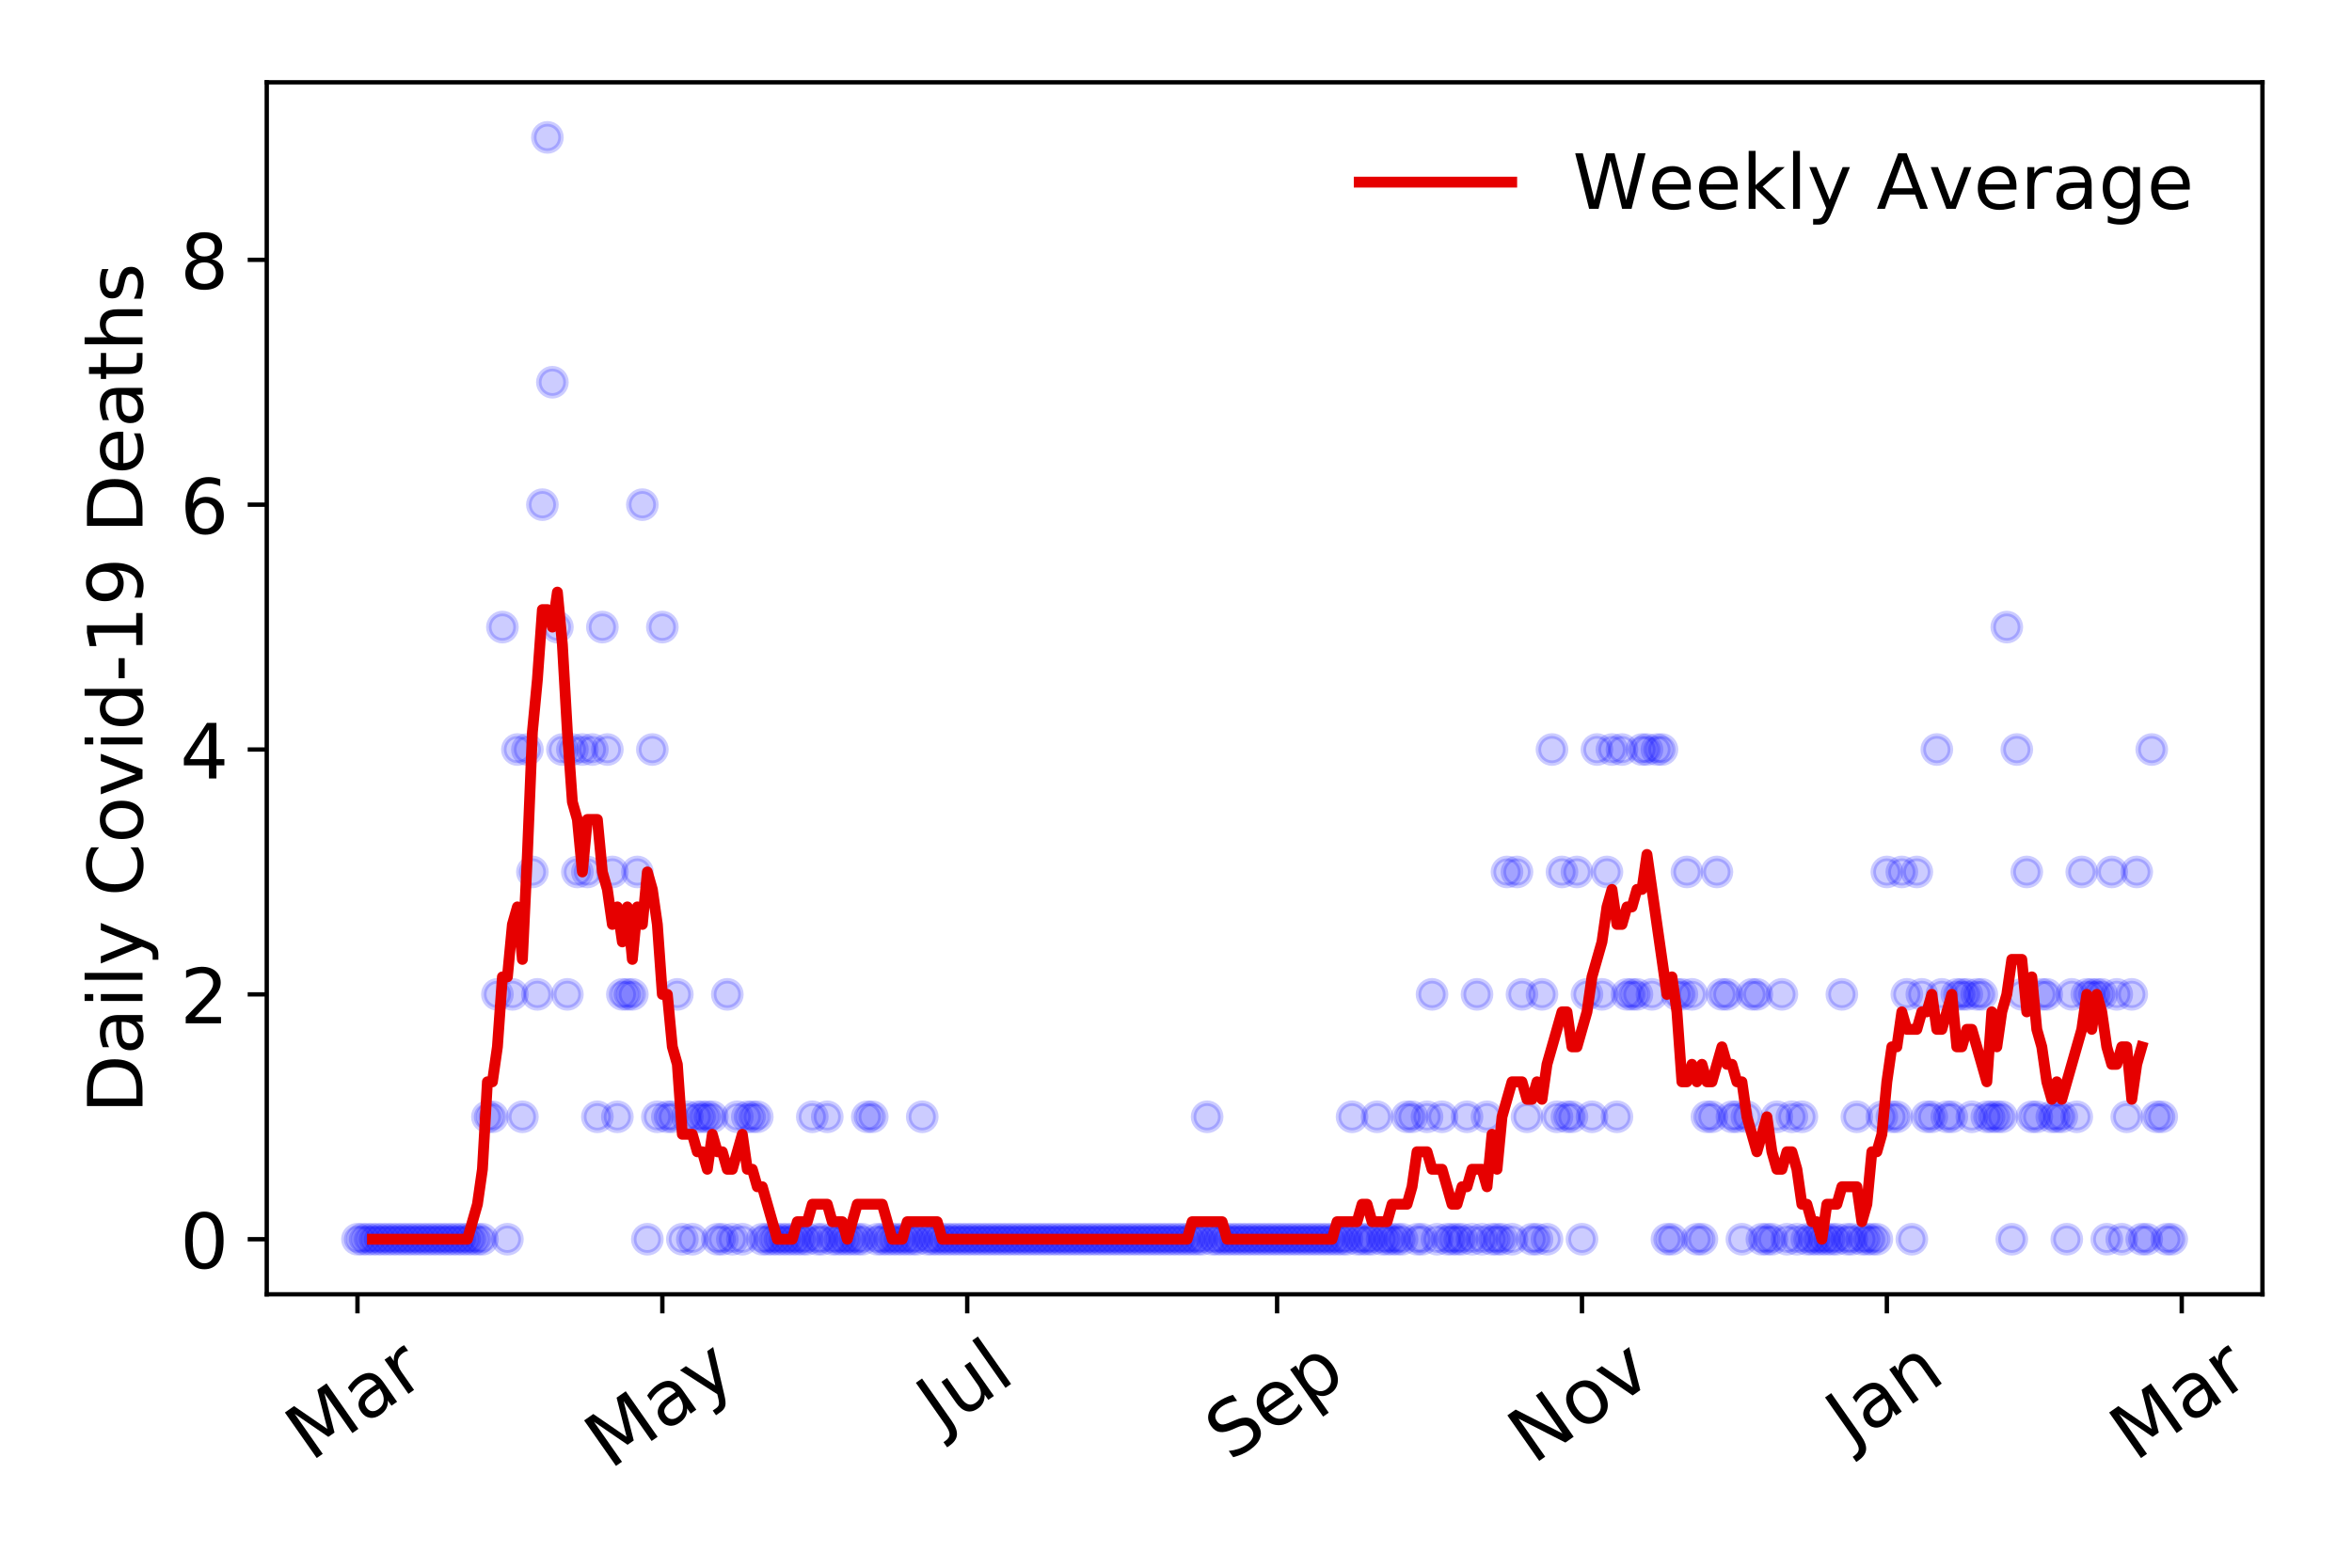 <?xml version="1.0" encoding="utf-8" standalone="no"?>
<!DOCTYPE svg PUBLIC "-//W3C//DTD SVG 1.1//EN"
  "http://www.w3.org/Graphics/SVG/1.1/DTD/svg11.dtd">
<!-- Created with matplotlib (https://matplotlib.org/) -->
<svg height="288pt" version="1.1" viewBox="0 0 432 288" width="432pt" xmlns="http://www.w3.org/2000/svg" xmlns:xlink="http://www.w3.org/1999/xlink">
 <defs>
  <style type="text/css">
*{stroke-linecap:butt;stroke-linejoin:round;}
  </style>
 </defs>
 <g id="figure_1">
  <g id="patch_1">
   <path d="M 0 288 
L 432 288 
L 432 0 
L 0 0 
z
" style="fill:#ffffff;"/>
  </g>
  <g id="axes_1">
   <g id="patch_2">
    <path d="M 48.995 237.778 
L 415.552 237.778 
L 415.552 15.12 
L 48.995 15.12 
z
" style="fill:#ffffff;"/>
   </g>
   <g id="matplotlib.axis_1">
    <g id="xtick_1">
     <g id="line2d_1">
      <defs>
       <path d="M 0 0 
L 0 3.5 
" id="mafebbe76b1" style="stroke:#000000;stroke-width:0.8;"/>
      </defs>
      <g>
       <use style="stroke:#000000;stroke-width:0.8;" x="65.657" xlink:href="#mafebbe76b1" y="237.778"/>
      </g>
     </g>
     <g id="text_1">
      <!-- Mar -->
      <defs>
       <path d="M 9.812 72.906 
L 24.516 72.906 
L 43.109 23.297 
L 61.812 72.906 
L 76.516 72.906 
L 76.516 0 
L 66.891 0 
L 66.891 64.016 
L 48.094 14.016 
L 38.188 14.016 
L 19.391 64.016 
L 19.391 0 
L 9.812 0 
z
" id="DejaVuSans-77"/>
       <path d="M 34.281 27.484 
Q 23.391 27.484 19.188 25 
Q 14.984 22.516 14.984 16.5 
Q 14.984 11.719 18.141 8.906 
Q 21.297 6.109 26.703 6.109 
Q 34.188 6.109 38.703 11.406 
Q 43.219 16.703 43.219 25.484 
L 43.219 27.484 
z
M 52.203 31.203 
L 52.203 0 
L 43.219 0 
L 43.219 8.297 
Q 40.141 3.328 35.547 0.953 
Q 30.953 -1.422 24.312 -1.422 
Q 15.922 -1.422 10.953 3.297 
Q 6 8.016 6 15.922 
Q 6 25.141 12.172 29.828 
Q 18.359 34.516 30.609 34.516 
L 43.219 34.516 
L 43.219 35.406 
Q 43.219 41.609 39.141 45 
Q 35.062 48.391 27.688 48.391 
Q 23 48.391 18.547 47.266 
Q 14.109 46.141 10.016 43.891 
L 10.016 52.203 
Q 14.938 54.109 19.578 55.047 
Q 24.219 56 28.609 56 
Q 40.484 56 46.344 49.844 
Q 52.203 43.703 52.203 31.203 
z
" id="DejaVuSans-97"/>
       <path d="M 41.109 46.297 
Q 39.594 47.172 37.812 47.578 
Q 36.031 48 33.891 48 
Q 26.266 48 22.188 43.047 
Q 18.109 38.094 18.109 28.812 
L 18.109 0 
L 9.078 0 
L 9.078 54.688 
L 18.109 54.688 
L 18.109 46.188 
Q 20.953 51.172 25.484 53.578 
Q 30.031 56 36.531 56 
Q 37.453 56 38.578 55.875 
Q 39.703 55.766 41.062 55.516 
z
" id="DejaVuSans-114"/>
      </defs>
      <g transform="translate(57.054 268.643)rotate(-35)scale(0.14 -0.14)">
       <use xlink:href="#DejaVuSans-77"/>
       <use x="86.279" xlink:href="#DejaVuSans-97"/>
       <use x="147.559" xlink:href="#DejaVuSans-114"/>
      </g>
     </g>
    </g>
    <g id="xtick_2">
     <g id="line2d_2">
      <g>
       <use style="stroke:#000000;stroke-width:0.8;" x="121.655" xlink:href="#mafebbe76b1" y="237.778"/>
      </g>
     </g>
     <g id="text_2">
      <!-- May -->
      <defs>
       <path d="M 32.172 -5.078 
Q 28.375 -14.844 24.75 -17.812 
Q 21.141 -20.797 15.094 -20.797 
L 7.906 -20.797 
L 7.906 -13.281 
L 13.188 -13.281 
Q 16.891 -13.281 18.938 -11.516 
Q 21 -9.766 23.484 -3.219 
L 25.094 0.875 
L 2.984 54.688 
L 12.5 54.688 
L 29.594 11.922 
L 46.688 54.688 
L 56.203 54.688 
z
" id="DejaVuSans-121"/>
      </defs>
      <g transform="translate(112.015 270.094)rotate(-35)scale(0.14 -0.14)">
       <use xlink:href="#DejaVuSans-77"/>
       <use x="86.279" xlink:href="#DejaVuSans-97"/>
       <use x="147.559" xlink:href="#DejaVuSans-121"/>
      </g>
     </g>
    </g>
    <g id="xtick_3">
     <g id="line2d_3">
      <g>
       <use style="stroke:#000000;stroke-width:0.8;" x="177.653" xlink:href="#mafebbe76b1" y="237.778"/>
      </g>
     </g>
     <g id="text_3">
      <!-- Jul -->
      <defs>
       <path d="M 9.812 72.906 
L 19.672 72.906 
L 19.672 5.078 
Q 19.672 -8.109 14.672 -14.062 
Q 9.672 -20.016 -1.422 -20.016 
L -5.172 -20.016 
L -5.172 -11.719 
L -2.094 -11.719 
Q 4.438 -11.719 7.125 -8.047 
Q 9.812 -4.391 9.812 5.078 
z
" id="DejaVuSans-74"/>
       <path d="M 8.5 21.578 
L 8.5 54.688 
L 17.484 54.688 
L 17.484 21.922 
Q 17.484 14.156 20.5 10.266 
Q 23.531 6.391 29.594 6.391 
Q 36.859 6.391 41.078 11.031 
Q 45.312 15.672 45.312 23.688 
L 45.312 54.688 
L 54.297 54.688 
L 54.297 0 
L 45.312 0 
L 45.312 8.406 
Q 42.047 3.422 37.719 1 
Q 33.406 -1.422 27.688 -1.422 
Q 18.266 -1.422 13.375 4.438 
Q 8.5 10.297 8.5 21.578 
z
M 31.109 56 
z
" id="DejaVuSans-117"/>
       <path d="M 9.422 75.984 
L 18.406 75.984 
L 18.406 0 
L 9.422 0 
z
" id="DejaVuSans-108"/>
      </defs>
      <g transform="translate(172.95 263.181)rotate(-35)scale(0.14 -0.14)">
       <use xlink:href="#DejaVuSans-74"/>
       <use x="29.492" xlink:href="#DejaVuSans-117"/>
       <use x="92.871" xlink:href="#DejaVuSans-108"/>
      </g>
     </g>
    </g>
    <g id="xtick_4">
     <g id="line2d_4">
      <g>
       <use style="stroke:#000000;stroke-width:0.8;" x="234.569" xlink:href="#mafebbe76b1" y="237.778"/>
      </g>
     </g>
     <g id="text_4">
      <!-- Sep -->
      <defs>
       <path d="M 53.516 70.516 
L 53.516 60.891 
Q 47.906 63.578 42.922 64.891 
Q 37.938 66.219 33.297 66.219 
Q 25.25 66.219 20.875 63.094 
Q 16.5 59.969 16.5 54.203 
Q 16.5 49.359 19.406 46.891 
Q 22.312 44.438 30.422 42.922 
L 36.375 41.703 
Q 47.406 39.594 52.656 34.297 
Q 57.906 29 57.906 20.125 
Q 57.906 9.516 50.797 4.047 
Q 43.703 -1.422 29.984 -1.422 
Q 24.812 -1.422 18.969 -0.25 
Q 13.141 0.922 6.891 3.219 
L 6.891 13.375 
Q 12.891 10.016 18.656 8.297 
Q 24.422 6.594 29.984 6.594 
Q 38.422 6.594 43.016 9.906 
Q 47.609 13.234 47.609 19.391 
Q 47.609 24.75 44.312 27.781 
Q 41.016 30.812 33.5 32.328 
L 27.484 33.5 
Q 16.453 35.688 11.516 40.375 
Q 6.594 45.062 6.594 53.422 
Q 6.594 63.094 13.406 68.656 
Q 20.219 74.219 32.172 74.219 
Q 37.312 74.219 42.625 73.281 
Q 47.953 72.359 53.516 70.516 
z
" id="DejaVuSans-83"/>
       <path d="M 56.203 29.594 
L 56.203 25.203 
L 14.891 25.203 
Q 15.484 15.922 20.484 11.062 
Q 25.484 6.203 34.422 6.203 
Q 39.594 6.203 44.453 7.469 
Q 49.312 8.734 54.109 11.281 
L 54.109 2.781 
Q 49.266 0.734 44.188 -0.344 
Q 39.109 -1.422 33.891 -1.422 
Q 20.797 -1.422 13.156 6.188 
Q 5.516 13.812 5.516 26.812 
Q 5.516 40.234 12.766 48.109 
Q 20.016 56 32.328 56 
Q 43.359 56 49.781 48.891 
Q 56.203 41.797 56.203 29.594 
z
M 47.219 32.234 
Q 47.125 39.594 43.094 43.984 
Q 39.062 48.391 32.422 48.391 
Q 24.906 48.391 20.391 44.141 
Q 15.875 39.891 15.188 32.172 
z
" id="DejaVuSans-101"/>
       <path d="M 18.109 8.203 
L 18.109 -20.797 
L 9.078 -20.797 
L 9.078 54.688 
L 18.109 54.688 
L 18.109 46.391 
Q 20.953 51.266 25.266 53.625 
Q 29.594 56 35.594 56 
Q 45.562 56 51.781 48.094 
Q 58.016 40.188 58.016 27.297 
Q 58.016 14.406 51.781 6.484 
Q 45.562 -1.422 35.594 -1.422 
Q 29.594 -1.422 25.266 0.953 
Q 20.953 3.328 18.109 8.203 
z
M 48.688 27.297 
Q 48.688 37.203 44.609 42.844 
Q 40.531 48.484 33.406 48.484 
Q 26.266 48.484 22.188 42.844 
Q 18.109 37.203 18.109 27.297 
Q 18.109 17.391 22.188 11.75 
Q 26.266 6.109 33.406 6.109 
Q 40.531 6.109 44.609 11.75 
Q 48.688 17.391 48.688 27.297 
z
" id="DejaVuSans-112"/>
      </defs>
      <g transform="translate(225.976 268.629)rotate(-35)scale(0.14 -0.14)">
       <use xlink:href="#DejaVuSans-83"/>
       <use x="63.477" xlink:href="#DejaVuSans-101"/>
       <use x="125" xlink:href="#DejaVuSans-112"/>
      </g>
     </g>
    </g>
    <g id="xtick_5">
     <g id="line2d_5">
      <g>
       <use style="stroke:#000000;stroke-width:0.8;" x="290.567" xlink:href="#mafebbe76b1" y="237.778"/>
      </g>
     </g>
     <g id="text_5">
      <!-- Nov -->
      <defs>
       <path d="M 9.812 72.906 
L 23.094 72.906 
L 55.422 11.922 
L 55.422 72.906 
L 64.984 72.906 
L 64.984 0 
L 51.703 0 
L 19.391 60.984 
L 19.391 0 
L 9.812 0 
z
" id="DejaVuSans-78"/>
       <path d="M 30.609 48.391 
Q 23.391 48.391 19.188 42.75 
Q 14.984 37.109 14.984 27.297 
Q 14.984 17.484 19.156 11.844 
Q 23.344 6.203 30.609 6.203 
Q 37.797 6.203 41.984 11.859 
Q 46.188 17.531 46.188 27.297 
Q 46.188 37.016 41.984 42.703 
Q 37.797 48.391 30.609 48.391 
z
M 30.609 56 
Q 42.328 56 49.016 48.375 
Q 55.719 40.766 55.719 27.297 
Q 55.719 13.875 49.016 6.219 
Q 42.328 -1.422 30.609 -1.422 
Q 18.844 -1.422 12.172 6.219 
Q 5.516 13.875 5.516 27.297 
Q 5.516 40.766 12.172 48.375 
Q 18.844 56 30.609 56 
z
" id="DejaVuSans-111"/>
       <path d="M 2.984 54.688 
L 12.5 54.688 
L 29.594 8.797 
L 46.688 54.688 
L 56.203 54.688 
L 35.688 0 
L 23.484 0 
z
" id="DejaVuSans-118"/>
      </defs>
      <g transform="translate(281.59 269.166)rotate(-35)scale(0.14 -0.14)">
       <use xlink:href="#DejaVuSans-78"/>
       <use x="74.805" xlink:href="#DejaVuSans-111"/>
       <use x="135.986" xlink:href="#DejaVuSans-118"/>
      </g>
     </g>
    </g>
    <g id="xtick_6">
     <g id="line2d_6">
      <g>
       <use style="stroke:#000000;stroke-width:0.8;" x="346.565" xlink:href="#mafebbe76b1" y="237.778"/>
      </g>
     </g>
     <g id="text_6">
      <!-- Jan -->
      <defs>
       <path d="M 54.891 33.016 
L 54.891 0 
L 45.906 0 
L 45.906 32.719 
Q 45.906 40.484 42.875 44.328 
Q 39.844 48.188 33.797 48.188 
Q 26.516 48.188 22.312 43.547 
Q 18.109 38.922 18.109 30.906 
L 18.109 0 
L 9.078 0 
L 9.078 54.688 
L 18.109 54.688 
L 18.109 46.188 
Q 21.344 51.125 25.703 53.562 
Q 30.078 56 35.797 56 
Q 45.219 56 50.047 50.172 
Q 54.891 44.344 54.891 33.016 
z
" id="DejaVuSans-110"/>
      </defs>
      <g transform="translate(339.941 265.871)rotate(-35)scale(0.14 -0.14)">
       <use xlink:href="#DejaVuSans-74"/>
       <use x="29.492" xlink:href="#DejaVuSans-97"/>
       <use x="90.771" xlink:href="#DejaVuSans-110"/>
      </g>
     </g>
    </g>
    <g id="xtick_7">
     <g id="line2d_7">
      <g>
       <use style="stroke:#000000;stroke-width:0.8;" x="400.727" xlink:href="#mafebbe76b1" y="237.778"/>
      </g>
     </g>
     <g id="text_7">
      <!-- Mar -->
      <g transform="translate(392.124 268.643)rotate(-35)scale(0.14 -0.14)">
       <use xlink:href="#DejaVuSans-77"/>
       <use x="86.279" xlink:href="#DejaVuSans-97"/>
       <use x="147.559" xlink:href="#DejaVuSans-114"/>
      </g>
     </g>
    </g>
   </g>
   <g id="matplotlib.axis_2">
    <g id="ytick_1">
     <g id="line2d_8">
      <defs>
       <path d="M 0 0 
L -3.5 0 
" id="m7e5eb21ee7" style="stroke:#000000;stroke-width:0.8;"/>
      </defs>
      <g>
       <use style="stroke:#000000;stroke-width:0.8;" x="48.995" xlink:href="#m7e5eb21ee7" y="227.657"/>
      </g>
     </g>
     <g id="text_8">
      <!-- 0 -->
      <defs>
       <path d="M 31.781 66.406 
Q 24.172 66.406 20.328 58.906 
Q 16.5 51.422 16.5 36.375 
Q 16.5 21.391 20.328 13.891 
Q 24.172 6.391 31.781 6.391 
Q 39.453 6.391 43.281 13.891 
Q 47.125 21.391 47.125 36.375 
Q 47.125 51.422 43.281 58.906 
Q 39.453 66.406 31.781 66.406 
z
M 31.781 74.219 
Q 44.047 74.219 50.516 64.516 
Q 56.984 54.828 56.984 36.375 
Q 56.984 17.969 50.516 8.266 
Q 44.047 -1.422 31.781 -1.422 
Q 19.531 -1.422 13.062 8.266 
Q 6.594 17.969 6.594 36.375 
Q 6.594 54.828 13.062 64.516 
Q 19.531 74.219 31.781 74.219 
z
" id="DejaVuSans-48"/>
      </defs>
      <g transform="translate(33.087 232.976)scale(0.14 -0.14)">
       <use xlink:href="#DejaVuSans-48"/>
      </g>
     </g>
    </g>
    <g id="ytick_2">
     <g id="line2d_9">
      <g>
       <use style="stroke:#000000;stroke-width:0.8;" x="48.995" xlink:href="#m7e5eb21ee7" y="182.676"/>
      </g>
     </g>
     <g id="text_9">
      <!-- 2 -->
      <defs>
       <path d="M 19.188 8.297 
L 53.609 8.297 
L 53.609 0 
L 7.328 0 
L 7.328 8.297 
Q 12.938 14.109 22.625 23.891 
Q 32.328 33.688 34.812 36.531 
Q 39.547 41.844 41.422 45.531 
Q 43.312 49.219 43.312 52.781 
Q 43.312 58.594 39.234 62.25 
Q 35.156 65.922 28.609 65.922 
Q 23.969 65.922 18.812 64.312 
Q 13.672 62.703 7.812 59.422 
L 7.812 69.391 
Q 13.766 71.781 18.938 73 
Q 24.125 74.219 28.422 74.219 
Q 39.75 74.219 46.484 68.547 
Q 53.219 62.891 53.219 53.422 
Q 53.219 48.922 51.531 44.891 
Q 49.859 40.875 45.406 35.406 
Q 44.188 33.984 37.641 27.219 
Q 31.109 20.453 19.188 8.297 
z
" id="DejaVuSans-50"/>
      </defs>
      <g transform="translate(33.087 187.995)scale(0.14 -0.14)">
       <use xlink:href="#DejaVuSans-50"/>
      </g>
     </g>
    </g>
    <g id="ytick_3">
     <g id="line2d_10">
      <g>
       <use style="stroke:#000000;stroke-width:0.8;" x="48.995" xlink:href="#m7e5eb21ee7" y="137.694"/>
      </g>
     </g>
     <g id="text_10">
      <!-- 4 -->
      <defs>
       <path d="M 37.797 64.312 
L 12.891 25.391 
L 37.797 25.391 
z
M 35.203 72.906 
L 47.609 72.906 
L 47.609 25.391 
L 58.016 25.391 
L 58.016 17.188 
L 47.609 17.188 
L 47.609 0 
L 37.797 0 
L 37.797 17.188 
L 4.891 17.188 
L 4.891 26.703 
z
" id="DejaVuSans-52"/>
      </defs>
      <g transform="translate(33.087 143.013)scale(0.14 -0.14)">
       <use xlink:href="#DejaVuSans-52"/>
      </g>
     </g>
    </g>
    <g id="ytick_4">
     <g id="line2d_11">
      <g>
       <use style="stroke:#000000;stroke-width:0.8;" x="48.995" xlink:href="#m7e5eb21ee7" y="92.713"/>
      </g>
     </g>
     <g id="text_11">
      <!-- 6 -->
      <defs>
       <path d="M 33.016 40.375 
Q 26.375 40.375 22.484 35.828 
Q 18.609 31.297 18.609 23.391 
Q 18.609 15.531 22.484 10.953 
Q 26.375 6.391 33.016 6.391 
Q 39.656 6.391 43.531 10.953 
Q 47.406 15.531 47.406 23.391 
Q 47.406 31.297 43.531 35.828 
Q 39.656 40.375 33.016 40.375 
z
M 52.594 71.297 
L 52.594 62.312 
Q 48.875 64.062 45.094 64.984 
Q 41.312 65.922 37.594 65.922 
Q 27.828 65.922 22.672 59.328 
Q 17.531 52.734 16.797 39.406 
Q 19.672 43.656 24.016 45.922 
Q 28.375 48.188 33.594 48.188 
Q 44.578 48.188 50.953 41.516 
Q 57.328 34.859 57.328 23.391 
Q 57.328 12.156 50.688 5.359 
Q 44.047 -1.422 33.016 -1.422 
Q 20.359 -1.422 13.672 8.266 
Q 6.984 17.969 6.984 36.375 
Q 6.984 53.656 15.188 63.938 
Q 23.391 74.219 37.203 74.219 
Q 40.922 74.219 44.703 73.484 
Q 48.484 72.75 52.594 71.297 
z
" id="DejaVuSans-54"/>
      </defs>
      <g transform="translate(33.087 98.032)scale(0.14 -0.14)">
       <use xlink:href="#DejaVuSans-54"/>
      </g>
     </g>
    </g>
    <g id="ytick_5">
     <g id="line2d_12">
      <g>
       <use style="stroke:#000000;stroke-width:0.8;" x="48.995" xlink:href="#m7e5eb21ee7" y="47.732"/>
      </g>
     </g>
     <g id="text_12">
      <!-- 8 -->
      <defs>
       <path d="M 31.781 34.625 
Q 24.75 34.625 20.719 30.859 
Q 16.703 27.094 16.703 20.516 
Q 16.703 13.922 20.719 10.156 
Q 24.75 6.391 31.781 6.391 
Q 38.812 6.391 42.859 10.172 
Q 46.922 13.969 46.922 20.516 
Q 46.922 27.094 42.891 30.859 
Q 38.875 34.625 31.781 34.625 
z
M 21.922 38.812 
Q 15.578 40.375 12.031 44.719 
Q 8.5 49.078 8.5 55.328 
Q 8.5 64.062 14.719 69.141 
Q 20.953 74.219 31.781 74.219 
Q 42.672 74.219 48.875 69.141 
Q 55.078 64.062 55.078 55.328 
Q 55.078 49.078 51.531 44.719 
Q 48 40.375 41.703 38.812 
Q 48.828 37.156 52.797 32.312 
Q 56.781 27.484 56.781 20.516 
Q 56.781 9.906 50.312 4.234 
Q 43.844 -1.422 31.781 -1.422 
Q 19.734 -1.422 13.25 4.234 
Q 6.781 9.906 6.781 20.516 
Q 6.781 27.484 10.781 32.312 
Q 14.797 37.156 21.922 38.812 
z
M 18.312 54.391 
Q 18.312 48.734 21.844 45.562 
Q 25.391 42.391 31.781 42.391 
Q 38.141 42.391 41.719 45.562 
Q 45.312 48.734 45.312 54.391 
Q 45.312 60.062 41.719 63.234 
Q 38.141 66.406 31.781 66.406 
Q 25.391 66.406 21.844 63.234 
Q 18.312 60.062 18.312 54.391 
z
" id="DejaVuSans-56"/>
      </defs>
      <g transform="translate(33.087 53.05)scale(0.14 -0.14)">
       <use xlink:href="#DejaVuSans-56"/>
      </g>
     </g>
    </g>
    <g id="text_13">
     <!-- Daily Covid-19 Deaths -->
     <defs>
      <path d="M 19.672 64.797 
L 19.672 8.109 
L 31.594 8.109 
Q 46.688 8.109 53.688 14.938 
Q 60.688 21.781 60.688 36.531 
Q 60.688 51.172 53.688 57.984 
Q 46.688 64.797 31.594 64.797 
z
M 9.812 72.906 
L 30.078 72.906 
Q 51.266 72.906 61.172 64.094 
Q 71.094 55.281 71.094 36.531 
Q 71.094 17.672 61.125 8.828 
Q 51.172 0 30.078 0 
L 9.812 0 
z
" id="DejaVuSans-68"/>
      <path d="M 9.422 54.688 
L 18.406 54.688 
L 18.406 0 
L 9.422 0 
z
M 9.422 75.984 
L 18.406 75.984 
L 18.406 64.594 
L 9.422 64.594 
z
" id="DejaVuSans-105"/>
      <path id="DejaVuSans-32"/>
      <path d="M 64.406 67.281 
L 64.406 56.891 
Q 59.422 61.531 53.781 63.812 
Q 48.141 66.109 41.797 66.109 
Q 29.297 66.109 22.656 58.469 
Q 16.016 50.828 16.016 36.375 
Q 16.016 21.969 22.656 14.328 
Q 29.297 6.688 41.797 6.688 
Q 48.141 6.688 53.781 8.984 
Q 59.422 11.281 64.406 15.922 
L 64.406 5.609 
Q 59.234 2.094 53.438 0.328 
Q 47.656 -1.422 41.219 -1.422 
Q 24.656 -1.422 15.125 8.703 
Q 5.609 18.844 5.609 36.375 
Q 5.609 53.953 15.125 64.078 
Q 24.656 74.219 41.219 74.219 
Q 47.75 74.219 53.531 72.484 
Q 59.328 70.75 64.406 67.281 
z
" id="DejaVuSans-67"/>
      <path d="M 45.406 46.391 
L 45.406 75.984 
L 54.391 75.984 
L 54.391 0 
L 45.406 0 
L 45.406 8.203 
Q 42.578 3.328 38.25 0.953 
Q 33.938 -1.422 27.875 -1.422 
Q 17.969 -1.422 11.734 6.484 
Q 5.516 14.406 5.516 27.297 
Q 5.516 40.188 11.734 48.094 
Q 17.969 56 27.875 56 
Q 33.938 56 38.25 53.625 
Q 42.578 51.266 45.406 46.391 
z
M 14.797 27.297 
Q 14.797 17.391 18.875 11.75 
Q 22.953 6.109 30.078 6.109 
Q 37.203 6.109 41.297 11.75 
Q 45.406 17.391 45.406 27.297 
Q 45.406 37.203 41.297 42.844 
Q 37.203 48.484 30.078 48.484 
Q 22.953 48.484 18.875 42.844 
Q 14.797 37.203 14.797 27.297 
z
" id="DejaVuSans-100"/>
      <path d="M 4.891 31.391 
L 31.203 31.391 
L 31.203 23.391 
L 4.891 23.391 
z
" id="DejaVuSans-45"/>
      <path d="M 12.406 8.297 
L 28.516 8.297 
L 28.516 63.922 
L 10.984 60.406 
L 10.984 69.391 
L 28.422 72.906 
L 38.281 72.906 
L 38.281 8.297 
L 54.391 8.297 
L 54.391 0 
L 12.406 0 
z
" id="DejaVuSans-49"/>
      <path d="M 10.984 1.516 
L 10.984 10.5 
Q 14.703 8.734 18.5 7.812 
Q 22.312 6.891 25.984 6.891 
Q 35.75 6.891 40.891 13.453 
Q 46.047 20.016 46.781 33.406 
Q 43.953 29.203 39.594 26.953 
Q 35.25 24.703 29.984 24.703 
Q 19.047 24.703 12.672 31.312 
Q 6.297 37.938 6.297 49.422 
Q 6.297 60.641 12.938 67.422 
Q 19.578 74.219 30.609 74.219 
Q 43.266 74.219 49.922 64.516 
Q 56.594 54.828 56.594 36.375 
Q 56.594 19.141 48.406 8.859 
Q 40.234 -1.422 26.422 -1.422 
Q 22.703 -1.422 18.891 -0.688 
Q 15.094 0.047 10.984 1.516 
z
M 30.609 32.422 
Q 37.25 32.422 41.125 36.953 
Q 45.016 41.5 45.016 49.422 
Q 45.016 57.281 41.125 61.844 
Q 37.25 66.406 30.609 66.406 
Q 23.969 66.406 20.094 61.844 
Q 16.219 57.281 16.219 49.422 
Q 16.219 41.5 20.094 36.953 
Q 23.969 32.422 30.609 32.422 
z
" id="DejaVuSans-57"/>
      <path d="M 18.312 70.219 
L 18.312 54.688 
L 36.812 54.688 
L 36.812 47.703 
L 18.312 47.703 
L 18.312 18.016 
Q 18.312 11.328 20.141 9.422 
Q 21.969 7.516 27.594 7.516 
L 36.812 7.516 
L 36.812 0 
L 27.594 0 
Q 17.188 0 13.234 3.875 
Q 9.281 7.766 9.281 18.016 
L 9.281 47.703 
L 2.688 47.703 
L 2.688 54.688 
L 9.281 54.688 
L 9.281 70.219 
z
" id="DejaVuSans-116"/>
      <path d="M 54.891 33.016 
L 54.891 0 
L 45.906 0 
L 45.906 32.719 
Q 45.906 40.484 42.875 44.328 
Q 39.844 48.188 33.797 48.188 
Q 26.516 48.188 22.312 43.547 
Q 18.109 38.922 18.109 30.906 
L 18.109 0 
L 9.078 0 
L 9.078 75.984 
L 18.109 75.984 
L 18.109 46.188 
Q 21.344 51.125 25.703 53.562 
Q 30.078 56 35.797 56 
Q 45.219 56 50.047 50.172 
Q 54.891 44.344 54.891 33.016 
z
" id="DejaVuSans-104"/>
      <path d="M 44.281 53.078 
L 44.281 44.578 
Q 40.484 46.531 36.375 47.5 
Q 32.281 48.484 27.875 48.484 
Q 21.188 48.484 17.844 46.438 
Q 14.5 44.391 14.5 40.281 
Q 14.5 37.156 16.891 35.375 
Q 19.281 33.594 26.516 31.984 
L 29.594 31.297 
Q 39.156 29.25 43.188 25.516 
Q 47.219 21.781 47.219 15.094 
Q 47.219 7.469 41.188 3.016 
Q 35.156 -1.422 24.609 -1.422 
Q 20.219 -1.422 15.453 -0.562 
Q 10.688 0.297 5.422 2 
L 5.422 11.281 
Q 10.406 8.688 15.234 7.391 
Q 20.062 6.109 24.812 6.109 
Q 31.156 6.109 34.562 8.281 
Q 37.984 10.453 37.984 14.406 
Q 37.984 18.062 35.516 20.016 
Q 33.062 21.969 24.703 23.781 
L 21.578 24.516 
Q 13.234 26.266 9.516 29.906 
Q 5.812 33.547 5.812 39.891 
Q 5.812 47.609 11.281 51.797 
Q 16.75 56 26.812 56 
Q 31.781 56 36.172 55.266 
Q 40.578 54.547 44.281 53.078 
z
" id="DejaVuSans-115"/>
     </defs>
     <g transform="translate(26.176 204.56)rotate(-90)scale(0.14 -0.14)">
      <use xlink:href="#DejaVuSans-68"/>
      <use x="77.002" xlink:href="#DejaVuSans-97"/>
      <use x="138.281" xlink:href="#DejaVuSans-105"/>
      <use x="166.064" xlink:href="#DejaVuSans-108"/>
      <use x="193.848" xlink:href="#DejaVuSans-121"/>
      <use x="253.027" xlink:href="#DejaVuSans-32"/>
      <use x="284.814" xlink:href="#DejaVuSans-67"/>
      <use x="354.639" xlink:href="#DejaVuSans-111"/>
      <use x="415.82" xlink:href="#DejaVuSans-118"/>
      <use x="475" xlink:href="#DejaVuSans-105"/>
      <use x="502.783" xlink:href="#DejaVuSans-100"/>
      <use x="566.26" xlink:href="#DejaVuSans-45"/>
      <use x="602.344" xlink:href="#DejaVuSans-49"/>
      <use x="665.967" xlink:href="#DejaVuSans-57"/>
      <use x="729.59" xlink:href="#DejaVuSans-32"/>
      <use x="761.377" xlink:href="#DejaVuSans-68"/>
      <use x="838.379" xlink:href="#DejaVuSans-101"/>
      <use x="899.902" xlink:href="#DejaVuSans-97"/>
      <use x="961.182" xlink:href="#DejaVuSans-116"/>
      <use x="1000.391" xlink:href="#DejaVuSans-104"/>
      <use x="1063.77" xlink:href="#DejaVuSans-115"/>
     </g>
    </g>
   </g>
   <g id="line2d_13">
    <defs>
     <path d="M 0 2.5 
C 0.663 2.5 1.299 2.237 1.768 1.768 
C 2.237 1.299 2.5 0.663 2.5 0 
C 2.5 -0.663 2.237 -1.299 1.768 -1.768 
C 1.299 -2.237 0.663 -2.5 0 -2.5 
C -0.663 -2.5 -1.299 -2.237 -1.768 -1.768 
C -2.237 -1.299 -2.5 -0.663 -2.5 0 
C -2.5 0.663 -2.237 1.299 -1.768 1.768 
C -1.299 2.237 -0.663 2.5 0 2.5 
z
" id="me9bbef4410" style="stroke:#0000ff;stroke-opacity:0.2;"/>
    </defs>
    <g clip-path="url(#p5e03d9221b)">
     <use style="fill:#0000ff;fill-opacity:0.2;stroke:#0000ff;stroke-opacity:0.2;" x="65.657" xlink:href="#me9bbef4410" y="227.657"/>
     <use style="fill:#0000ff;fill-opacity:0.2;stroke:#0000ff;stroke-opacity:0.2;" x="66.575" xlink:href="#me9bbef4410" y="227.657"/>
     <use style="fill:#0000ff;fill-opacity:0.2;stroke:#0000ff;stroke-opacity:0.2;" x="67.493" xlink:href="#me9bbef4410" y="227.657"/>
     <use style="fill:#0000ff;fill-opacity:0.2;stroke:#0000ff;stroke-opacity:0.2;" x="68.411" xlink:href="#me9bbef4410" y="227.657"/>
     <use style="fill:#0000ff;fill-opacity:0.2;stroke:#0000ff;stroke-opacity:0.2;" x="69.329" xlink:href="#me9bbef4410" y="227.657"/>
     <use style="fill:#0000ff;fill-opacity:0.2;stroke:#0000ff;stroke-opacity:0.2;" x="70.247" xlink:href="#me9bbef4410" y="227.657"/>
     <use style="fill:#0000ff;fill-opacity:0.2;stroke:#0000ff;stroke-opacity:0.2;" x="71.165" xlink:href="#me9bbef4410" y="227.657"/>
     <use style="fill:#0000ff;fill-opacity:0.2;stroke:#0000ff;stroke-opacity:0.2;" x="72.083" xlink:href="#me9bbef4410" y="227.657"/>
     <use style="fill:#0000ff;fill-opacity:0.2;stroke:#0000ff;stroke-opacity:0.2;" x="73.001" xlink:href="#me9bbef4410" y="227.657"/>
     <use style="fill:#0000ff;fill-opacity:0.2;stroke:#0000ff;stroke-opacity:0.2;" x="73.919" xlink:href="#me9bbef4410" y="227.657"/>
     <use style="fill:#0000ff;fill-opacity:0.2;stroke:#0000ff;stroke-opacity:0.2;" x="74.837" xlink:href="#me9bbef4410" y="227.657"/>
     <use style="fill:#0000ff;fill-opacity:0.2;stroke:#0000ff;stroke-opacity:0.2;" x="75.755" xlink:href="#me9bbef4410" y="227.657"/>
     <use style="fill:#0000ff;fill-opacity:0.2;stroke:#0000ff;stroke-opacity:0.2;" x="76.673" xlink:href="#me9bbef4410" y="227.657"/>
     <use style="fill:#0000ff;fill-opacity:0.2;stroke:#0000ff;stroke-opacity:0.2;" x="77.591" xlink:href="#me9bbef4410" y="227.657"/>
     <use style="fill:#0000ff;fill-opacity:0.2;stroke:#0000ff;stroke-opacity:0.2;" x="78.509" xlink:href="#me9bbef4410" y="227.657"/>
     <use style="fill:#0000ff;fill-opacity:0.2;stroke:#0000ff;stroke-opacity:0.2;" x="79.427" xlink:href="#me9bbef4410" y="227.657"/>
     <use style="fill:#0000ff;fill-opacity:0.2;stroke:#0000ff;stroke-opacity:0.2;" x="80.345" xlink:href="#me9bbef4410" y="227.657"/>
     <use style="fill:#0000ff;fill-opacity:0.2;stroke:#0000ff;stroke-opacity:0.2;" x="81.263" xlink:href="#me9bbef4410" y="227.657"/>
     <use style="fill:#0000ff;fill-opacity:0.2;stroke:#0000ff;stroke-opacity:0.2;" x="82.181" xlink:href="#me9bbef4410" y="227.657"/>
     <use style="fill:#0000ff;fill-opacity:0.2;stroke:#0000ff;stroke-opacity:0.2;" x="83.099" xlink:href="#me9bbef4410" y="227.657"/>
     <use style="fill:#0000ff;fill-opacity:0.2;stroke:#0000ff;stroke-opacity:0.2;" x="84.017" xlink:href="#me9bbef4410" y="227.657"/>
     <use style="fill:#0000ff;fill-opacity:0.2;stroke:#0000ff;stroke-opacity:0.2;" x="84.935" xlink:href="#me9bbef4410" y="227.657"/>
     <use style="fill:#0000ff;fill-opacity:0.2;stroke:#0000ff;stroke-opacity:0.2;" x="85.853" xlink:href="#me9bbef4410" y="227.657"/>
     <use style="fill:#0000ff;fill-opacity:0.2;stroke:#0000ff;stroke-opacity:0.2;" x="86.771" xlink:href="#me9bbef4410" y="227.657"/>
     <use style="fill:#0000ff;fill-opacity:0.2;stroke:#0000ff;stroke-opacity:0.2;" x="87.689" xlink:href="#me9bbef4410" y="227.657"/>
     <use style="fill:#0000ff;fill-opacity:0.2;stroke:#0000ff;stroke-opacity:0.2;" x="88.607" xlink:href="#me9bbef4410" y="227.657"/>
     <use style="fill:#0000ff;fill-opacity:0.2;stroke:#0000ff;stroke-opacity:0.2;" x="89.525" xlink:href="#me9bbef4410" y="205.167"/>
     <use style="fill:#0000ff;fill-opacity:0.2;stroke:#0000ff;stroke-opacity:0.2;" x="90.443" xlink:href="#me9bbef4410" y="205.167"/>
     <use style="fill:#0000ff;fill-opacity:0.2;stroke:#0000ff;stroke-opacity:0.2;" x="91.361" xlink:href="#me9bbef4410" y="182.676"/>
     <use style="fill:#0000ff;fill-opacity:0.2;stroke:#0000ff;stroke-opacity:0.2;" x="92.279" xlink:href="#me9bbef4410" y="115.204"/>
     <use style="fill:#0000ff;fill-opacity:0.2;stroke:#0000ff;stroke-opacity:0.2;" x="93.197" xlink:href="#me9bbef4410" y="227.657"/>
     <use style="fill:#0000ff;fill-opacity:0.2;stroke:#0000ff;stroke-opacity:0.2;" x="94.115" xlink:href="#me9bbef4410" y="182.676"/>
     <use style="fill:#0000ff;fill-opacity:0.2;stroke:#0000ff;stroke-opacity:0.2;" x="95.033" xlink:href="#me9bbef4410" y="137.694"/>
     <use style="fill:#0000ff;fill-opacity:0.2;stroke:#0000ff;stroke-opacity:0.2;" x="95.951" xlink:href="#me9bbef4410" y="205.167"/>
     <use style="fill:#0000ff;fill-opacity:0.2;stroke:#0000ff;stroke-opacity:0.2;" x="96.869" xlink:href="#me9bbef4410" y="137.694"/>
     <use style="fill:#0000ff;fill-opacity:0.2;stroke:#0000ff;stroke-opacity:0.2;" x="97.787" xlink:href="#me9bbef4410" y="160.185"/>
     <use style="fill:#0000ff;fill-opacity:0.2;stroke:#0000ff;stroke-opacity:0.2;" x="98.705" xlink:href="#me9bbef4410" y="182.676"/>
     <use style="fill:#0000ff;fill-opacity:0.2;stroke:#0000ff;stroke-opacity:0.2;" x="99.623" xlink:href="#me9bbef4410" y="92.713"/>
     <use style="fill:#0000ff;fill-opacity:0.2;stroke:#0000ff;stroke-opacity:0.2;" x="100.541" xlink:href="#me9bbef4410" y="25.241"/>
     <use style="fill:#0000ff;fill-opacity:0.2;stroke:#0000ff;stroke-opacity:0.2;" x="101.459" xlink:href="#me9bbef4410" y="70.222"/>
     <use style="fill:#0000ff;fill-opacity:0.2;stroke:#0000ff;stroke-opacity:0.2;" x="102.377" xlink:href="#me9bbef4410" y="115.204"/>
     <use style="fill:#0000ff;fill-opacity:0.2;stroke:#0000ff;stroke-opacity:0.2;" x="103.295" xlink:href="#me9bbef4410" y="137.694"/>
     <use style="fill:#0000ff;fill-opacity:0.2;stroke:#0000ff;stroke-opacity:0.2;" x="104.213" xlink:href="#me9bbef4410" y="182.676"/>
     <use style="fill:#0000ff;fill-opacity:0.2;stroke:#0000ff;stroke-opacity:0.2;" x="105.131" xlink:href="#me9bbef4410" y="137.694"/>
     <use style="fill:#0000ff;fill-opacity:0.2;stroke:#0000ff;stroke-opacity:0.2;" x="106.049" xlink:href="#me9bbef4410" y="160.185"/>
     <use style="fill:#0000ff;fill-opacity:0.2;stroke:#0000ff;stroke-opacity:0.2;" x="106.967" xlink:href="#me9bbef4410" y="137.694"/>
     <use style="fill:#0000ff;fill-opacity:0.2;stroke:#0000ff;stroke-opacity:0.2;" x="107.885" xlink:href="#me9bbef4410" y="160.185"/>
     <use style="fill:#0000ff;fill-opacity:0.2;stroke:#0000ff;stroke-opacity:0.2;" x="108.803" xlink:href="#me9bbef4410" y="137.694"/>
     <use style="fill:#0000ff;fill-opacity:0.2;stroke:#0000ff;stroke-opacity:0.2;" x="109.721" xlink:href="#me9bbef4410" y="205.167"/>
     <use style="fill:#0000ff;fill-opacity:0.2;stroke:#0000ff;stroke-opacity:0.2;" x="110.639" xlink:href="#me9bbef4410" y="115.204"/>
     <use style="fill:#0000ff;fill-opacity:0.2;stroke:#0000ff;stroke-opacity:0.2;" x="111.557" xlink:href="#me9bbef4410" y="137.694"/>
     <use style="fill:#0000ff;fill-opacity:0.2;stroke:#0000ff;stroke-opacity:0.2;" x="112.475" xlink:href="#me9bbef4410" y="160.185"/>
     <use style="fill:#0000ff;fill-opacity:0.2;stroke:#0000ff;stroke-opacity:0.2;" x="113.393" xlink:href="#me9bbef4410" y="205.167"/>
     <use style="fill:#0000ff;fill-opacity:0.2;stroke:#0000ff;stroke-opacity:0.2;" x="114.311" xlink:href="#me9bbef4410" y="182.676"/>
     <use style="fill:#0000ff;fill-opacity:0.2;stroke:#0000ff;stroke-opacity:0.2;" x="115.229" xlink:href="#me9bbef4410" y="182.676"/>
     <use style="fill:#0000ff;fill-opacity:0.2;stroke:#0000ff;stroke-opacity:0.2;" x="116.147" xlink:href="#me9bbef4410" y="182.676"/>
     <use style="fill:#0000ff;fill-opacity:0.2;stroke:#0000ff;stroke-opacity:0.2;" x="117.065" xlink:href="#me9bbef4410" y="160.185"/>
     <use style="fill:#0000ff;fill-opacity:0.2;stroke:#0000ff;stroke-opacity:0.2;" x="117.983" xlink:href="#me9bbef4410" y="92.713"/>
     <use style="fill:#0000ff;fill-opacity:0.2;stroke:#0000ff;stroke-opacity:0.2;" x="118.901" xlink:href="#me9bbef4410" y="227.657"/>
     <use style="fill:#0000ff;fill-opacity:0.2;stroke:#0000ff;stroke-opacity:0.2;" x="119.819" xlink:href="#me9bbef4410" y="137.694"/>
     <use style="fill:#0000ff;fill-opacity:0.2;stroke:#0000ff;stroke-opacity:0.2;" x="120.737" xlink:href="#me9bbef4410" y="205.167"/>
     <use style="fill:#0000ff;fill-opacity:0.2;stroke:#0000ff;stroke-opacity:0.2;" x="121.655" xlink:href="#me9bbef4410" y="115.204"/>
     <use style="fill:#0000ff;fill-opacity:0.2;stroke:#0000ff;stroke-opacity:0.2;" x="122.573" xlink:href="#me9bbef4410" y="205.167"/>
     <use style="fill:#0000ff;fill-opacity:0.2;stroke:#0000ff;stroke-opacity:0.2;" x="123.491" xlink:href="#me9bbef4410" y="205.167"/>
     <use style="fill:#0000ff;fill-opacity:0.2;stroke:#0000ff;stroke-opacity:0.2;" x="124.409" xlink:href="#me9bbef4410" y="182.676"/>
     <use style="fill:#0000ff;fill-opacity:0.2;stroke:#0000ff;stroke-opacity:0.2;" x="125.327" xlink:href="#me9bbef4410" y="227.657"/>
     <use style="fill:#0000ff;fill-opacity:0.2;stroke:#0000ff;stroke-opacity:0.2;" x="126.245" xlink:href="#me9bbef4410" y="205.167"/>
     <use style="fill:#0000ff;fill-opacity:0.2;stroke:#0000ff;stroke-opacity:0.2;" x="127.163" xlink:href="#me9bbef4410" y="227.657"/>
     <use style="fill:#0000ff;fill-opacity:0.2;stroke:#0000ff;stroke-opacity:0.2;" x="128.081" xlink:href="#me9bbef4410" y="205.167"/>
     <use style="fill:#0000ff;fill-opacity:0.2;stroke:#0000ff;stroke-opacity:0.2;" x="128.999" xlink:href="#me9bbef4410" y="205.167"/>
     <use style="fill:#0000ff;fill-opacity:0.2;stroke:#0000ff;stroke-opacity:0.2;" x="129.917" xlink:href="#me9bbef4410" y="205.167"/>
     <use style="fill:#0000ff;fill-opacity:0.2;stroke:#0000ff;stroke-opacity:0.2;" x="130.835" xlink:href="#me9bbef4410" y="205.167"/>
     <use style="fill:#0000ff;fill-opacity:0.2;stroke:#0000ff;stroke-opacity:0.2;" x="131.753" xlink:href="#me9bbef4410" y="227.657"/>
     <use style="fill:#0000ff;fill-opacity:0.2;stroke:#0000ff;stroke-opacity:0.2;" x="132.671" xlink:href="#me9bbef4410" y="227.657"/>
     <use style="fill:#0000ff;fill-opacity:0.2;stroke:#0000ff;stroke-opacity:0.2;" x="133.589" xlink:href="#me9bbef4410" y="182.676"/>
     <use style="fill:#0000ff;fill-opacity:0.2;stroke:#0000ff;stroke-opacity:0.2;" x="134.507" xlink:href="#me9bbef4410" y="227.657"/>
     <use style="fill:#0000ff;fill-opacity:0.2;stroke:#0000ff;stroke-opacity:0.2;" x="135.425" xlink:href="#me9bbef4410" y="205.167"/>
     <use style="fill:#0000ff;fill-opacity:0.2;stroke:#0000ff;stroke-opacity:0.2;" x="136.343" xlink:href="#me9bbef4410" y="227.657"/>
     <use style="fill:#0000ff;fill-opacity:0.2;stroke:#0000ff;stroke-opacity:0.2;" x="137.261" xlink:href="#me9bbef4410" y="205.167"/>
     <use style="fill:#0000ff;fill-opacity:0.2;stroke:#0000ff;stroke-opacity:0.2;" x="138.179" xlink:href="#me9bbef4410" y="205.167"/>
     <use style="fill:#0000ff;fill-opacity:0.2;stroke:#0000ff;stroke-opacity:0.2;" x="139.097" xlink:href="#me9bbef4410" y="205.167"/>
     <use style="fill:#0000ff;fill-opacity:0.2;stroke:#0000ff;stroke-opacity:0.2;" x="140.015" xlink:href="#me9bbef4410" y="227.657"/>
     <use style="fill:#0000ff;fill-opacity:0.2;stroke:#0000ff;stroke-opacity:0.2;" x="140.933" xlink:href="#me9bbef4410" y="227.657"/>
     <use style="fill:#0000ff;fill-opacity:0.2;stroke:#0000ff;stroke-opacity:0.2;" x="141.851" xlink:href="#me9bbef4410" y="227.657"/>
     <use style="fill:#0000ff;fill-opacity:0.2;stroke:#0000ff;stroke-opacity:0.2;" x="142.769" xlink:href="#me9bbef4410" y="227.657"/>
     <use style="fill:#0000ff;fill-opacity:0.2;stroke:#0000ff;stroke-opacity:0.2;" x="143.687" xlink:href="#me9bbef4410" y="227.657"/>
     <use style="fill:#0000ff;fill-opacity:0.2;stroke:#0000ff;stroke-opacity:0.2;" x="144.605" xlink:href="#me9bbef4410" y="227.657"/>
     <use style="fill:#0000ff;fill-opacity:0.2;stroke:#0000ff;stroke-opacity:0.2;" x="145.523" xlink:href="#me9bbef4410" y="227.657"/>
     <use style="fill:#0000ff;fill-opacity:0.2;stroke:#0000ff;stroke-opacity:0.2;" x="146.441" xlink:href="#me9bbef4410" y="227.657"/>
     <use style="fill:#0000ff;fill-opacity:0.2;stroke:#0000ff;stroke-opacity:0.2;" x="147.359" xlink:href="#me9bbef4410" y="227.657"/>
     <use style="fill:#0000ff;fill-opacity:0.2;stroke:#0000ff;stroke-opacity:0.2;" x="148.277" xlink:href="#me9bbef4410" y="227.657"/>
     <use style="fill:#0000ff;fill-opacity:0.2;stroke:#0000ff;stroke-opacity:0.2;" x="149.195" xlink:href="#me9bbef4410" y="205.167"/>
     <use style="fill:#0000ff;fill-opacity:0.2;stroke:#0000ff;stroke-opacity:0.2;" x="150.113" xlink:href="#me9bbef4410" y="227.657"/>
     <use style="fill:#0000ff;fill-opacity:0.2;stroke:#0000ff;stroke-opacity:0.2;" x="151.031" xlink:href="#me9bbef4410" y="227.657"/>
     <use style="fill:#0000ff;fill-opacity:0.2;stroke:#0000ff;stroke-opacity:0.2;" x="151.949" xlink:href="#me9bbef4410" y="205.167"/>
     <use style="fill:#0000ff;fill-opacity:0.2;stroke:#0000ff;stroke-opacity:0.2;" x="152.867" xlink:href="#me9bbef4410" y="227.657"/>
     <use style="fill:#0000ff;fill-opacity:0.2;stroke:#0000ff;stroke-opacity:0.2;" x="153.785" xlink:href="#me9bbef4410" y="227.657"/>
     <use style="fill:#0000ff;fill-opacity:0.2;stroke:#0000ff;stroke-opacity:0.2;" x="154.703" xlink:href="#me9bbef4410" y="227.657"/>
     <use style="fill:#0000ff;fill-opacity:0.2;stroke:#0000ff;stroke-opacity:0.2;" x="155.621" xlink:href="#me9bbef4410" y="227.657"/>
     <use style="fill:#0000ff;fill-opacity:0.2;stroke:#0000ff;stroke-opacity:0.2;" x="156.539" xlink:href="#me9bbef4410" y="227.657"/>
     <use style="fill:#0000ff;fill-opacity:0.2;stroke:#0000ff;stroke-opacity:0.2;" x="157.457" xlink:href="#me9bbef4410" y="227.657"/>
     <use style="fill:#0000ff;fill-opacity:0.2;stroke:#0000ff;stroke-opacity:0.2;" x="158.375" xlink:href="#me9bbef4410" y="227.657"/>
     <use style="fill:#0000ff;fill-opacity:0.2;stroke:#0000ff;stroke-opacity:0.2;" x="159.293" xlink:href="#me9bbef4410" y="205.167"/>
     <use style="fill:#0000ff;fill-opacity:0.2;stroke:#0000ff;stroke-opacity:0.2;" x="160.211" xlink:href="#me9bbef4410" y="205.167"/>
     <use style="fill:#0000ff;fill-opacity:0.2;stroke:#0000ff;stroke-opacity:0.2;" x="161.129" xlink:href="#me9bbef4410" y="227.657"/>
     <use style="fill:#0000ff;fill-opacity:0.2;stroke:#0000ff;stroke-opacity:0.2;" x="162.047" xlink:href="#me9bbef4410" y="227.657"/>
     <use style="fill:#0000ff;fill-opacity:0.2;stroke:#0000ff;stroke-opacity:0.2;" x="162.965" xlink:href="#me9bbef4410" y="227.657"/>
     <use style="fill:#0000ff;fill-opacity:0.2;stroke:#0000ff;stroke-opacity:0.2;" x="163.883" xlink:href="#me9bbef4410" y="227.657"/>
     <use style="fill:#0000ff;fill-opacity:0.2;stroke:#0000ff;stroke-opacity:0.2;" x="164.801" xlink:href="#me9bbef4410" y="227.657"/>
     <use style="fill:#0000ff;fill-opacity:0.2;stroke:#0000ff;stroke-opacity:0.2;" x="165.719" xlink:href="#me9bbef4410" y="227.657"/>
     <use style="fill:#0000ff;fill-opacity:0.2;stroke:#0000ff;stroke-opacity:0.2;" x="166.637" xlink:href="#me9bbef4410" y="227.657"/>
     <use style="fill:#0000ff;fill-opacity:0.2;stroke:#0000ff;stroke-opacity:0.2;" x="167.555" xlink:href="#me9bbef4410" y="227.657"/>
     <use style="fill:#0000ff;fill-opacity:0.2;stroke:#0000ff;stroke-opacity:0.2;" x="168.473" xlink:href="#me9bbef4410" y="227.657"/>
     <use style="fill:#0000ff;fill-opacity:0.2;stroke:#0000ff;stroke-opacity:0.2;" x="169.391" xlink:href="#me9bbef4410" y="205.167"/>
     <use style="fill:#0000ff;fill-opacity:0.2;stroke:#0000ff;stroke-opacity:0.2;" x="170.309" xlink:href="#me9bbef4410" y="227.657"/>
     <use style="fill:#0000ff;fill-opacity:0.2;stroke:#0000ff;stroke-opacity:0.2;" x="171.227" xlink:href="#me9bbef4410" y="227.657"/>
     <use style="fill:#0000ff;fill-opacity:0.2;stroke:#0000ff;stroke-opacity:0.2;" x="172.145" xlink:href="#me9bbef4410" y="227.657"/>
     <use style="fill:#0000ff;fill-opacity:0.2;stroke:#0000ff;stroke-opacity:0.2;" x="173.063" xlink:href="#me9bbef4410" y="227.657"/>
     <use style="fill:#0000ff;fill-opacity:0.2;stroke:#0000ff;stroke-opacity:0.2;" x="173.981" xlink:href="#me9bbef4410" y="227.657"/>
     <use style="fill:#0000ff;fill-opacity:0.2;stroke:#0000ff;stroke-opacity:0.2;" x="174.899" xlink:href="#me9bbef4410" y="227.657"/>
     <use style="fill:#0000ff;fill-opacity:0.2;stroke:#0000ff;stroke-opacity:0.2;" x="175.817" xlink:href="#me9bbef4410" y="227.657"/>
     <use style="fill:#0000ff;fill-opacity:0.2;stroke:#0000ff;stroke-opacity:0.2;" x="176.735" xlink:href="#me9bbef4410" y="227.657"/>
     <use style="fill:#0000ff;fill-opacity:0.2;stroke:#0000ff;stroke-opacity:0.2;" x="177.653" xlink:href="#me9bbef4410" y="227.657"/>
     <use style="fill:#0000ff;fill-opacity:0.2;stroke:#0000ff;stroke-opacity:0.2;" x="178.571" xlink:href="#me9bbef4410" y="227.657"/>
     <use style="fill:#0000ff;fill-opacity:0.2;stroke:#0000ff;stroke-opacity:0.2;" x="179.489" xlink:href="#me9bbef4410" y="227.657"/>
     <use style="fill:#0000ff;fill-opacity:0.2;stroke:#0000ff;stroke-opacity:0.2;" x="180.407" xlink:href="#me9bbef4410" y="227.657"/>
     <use style="fill:#0000ff;fill-opacity:0.2;stroke:#0000ff;stroke-opacity:0.2;" x="181.325" xlink:href="#me9bbef4410" y="227.657"/>
     <use style="fill:#0000ff;fill-opacity:0.2;stroke:#0000ff;stroke-opacity:0.2;" x="182.243" xlink:href="#me9bbef4410" y="227.657"/>
     <use style="fill:#0000ff;fill-opacity:0.2;stroke:#0000ff;stroke-opacity:0.2;" x="183.161" xlink:href="#me9bbef4410" y="227.657"/>
     <use style="fill:#0000ff;fill-opacity:0.2;stroke:#0000ff;stroke-opacity:0.2;" x="184.079" xlink:href="#me9bbef4410" y="227.657"/>
     <use style="fill:#0000ff;fill-opacity:0.2;stroke:#0000ff;stroke-opacity:0.2;" x="184.997" xlink:href="#me9bbef4410" y="227.657"/>
     <use style="fill:#0000ff;fill-opacity:0.2;stroke:#0000ff;stroke-opacity:0.2;" x="185.915" xlink:href="#me9bbef4410" y="227.657"/>
     <use style="fill:#0000ff;fill-opacity:0.2;stroke:#0000ff;stroke-opacity:0.2;" x="186.833" xlink:href="#me9bbef4410" y="227.657"/>
     <use style="fill:#0000ff;fill-opacity:0.2;stroke:#0000ff;stroke-opacity:0.2;" x="187.751" xlink:href="#me9bbef4410" y="227.657"/>
     <use style="fill:#0000ff;fill-opacity:0.2;stroke:#0000ff;stroke-opacity:0.2;" x="188.669" xlink:href="#me9bbef4410" y="227.657"/>
     <use style="fill:#0000ff;fill-opacity:0.2;stroke:#0000ff;stroke-opacity:0.2;" x="189.587" xlink:href="#me9bbef4410" y="227.657"/>
     <use style="fill:#0000ff;fill-opacity:0.2;stroke:#0000ff;stroke-opacity:0.2;" x="190.505" xlink:href="#me9bbef4410" y="227.657"/>
     <use style="fill:#0000ff;fill-opacity:0.2;stroke:#0000ff;stroke-opacity:0.2;" x="191.423" xlink:href="#me9bbef4410" y="227.657"/>
     <use style="fill:#0000ff;fill-opacity:0.2;stroke:#0000ff;stroke-opacity:0.2;" x="192.341" xlink:href="#me9bbef4410" y="227.657"/>
     <use style="fill:#0000ff;fill-opacity:0.2;stroke:#0000ff;stroke-opacity:0.2;" x="193.259" xlink:href="#me9bbef4410" y="227.657"/>
     <use style="fill:#0000ff;fill-opacity:0.2;stroke:#0000ff;stroke-opacity:0.2;" x="194.177" xlink:href="#me9bbef4410" y="227.657"/>
     <use style="fill:#0000ff;fill-opacity:0.2;stroke:#0000ff;stroke-opacity:0.2;" x="195.095" xlink:href="#me9bbef4410" y="227.657"/>
     <use style="fill:#0000ff;fill-opacity:0.2;stroke:#0000ff;stroke-opacity:0.2;" x="196.013" xlink:href="#me9bbef4410" y="227.657"/>
     <use style="fill:#0000ff;fill-opacity:0.2;stroke:#0000ff;stroke-opacity:0.2;" x="196.931" xlink:href="#me9bbef4410" y="227.657"/>
     <use style="fill:#0000ff;fill-opacity:0.2;stroke:#0000ff;stroke-opacity:0.2;" x="197.849" xlink:href="#me9bbef4410" y="227.657"/>
     <use style="fill:#0000ff;fill-opacity:0.2;stroke:#0000ff;stroke-opacity:0.2;" x="198.767" xlink:href="#me9bbef4410" y="227.657"/>
     <use style="fill:#0000ff;fill-opacity:0.2;stroke:#0000ff;stroke-opacity:0.2;" x="199.685" xlink:href="#me9bbef4410" y="227.657"/>
     <use style="fill:#0000ff;fill-opacity:0.2;stroke:#0000ff;stroke-opacity:0.2;" x="200.603" xlink:href="#me9bbef4410" y="227.657"/>
     <use style="fill:#0000ff;fill-opacity:0.2;stroke:#0000ff;stroke-opacity:0.2;" x="201.521" xlink:href="#me9bbef4410" y="227.657"/>
     <use style="fill:#0000ff;fill-opacity:0.2;stroke:#0000ff;stroke-opacity:0.2;" x="202.439" xlink:href="#me9bbef4410" y="227.657"/>
     <use style="fill:#0000ff;fill-opacity:0.2;stroke:#0000ff;stroke-opacity:0.2;" x="203.357" xlink:href="#me9bbef4410" y="227.657"/>
     <use style="fill:#0000ff;fill-opacity:0.2;stroke:#0000ff;stroke-opacity:0.2;" x="204.275" xlink:href="#me9bbef4410" y="227.657"/>
     <use style="fill:#0000ff;fill-opacity:0.2;stroke:#0000ff;stroke-opacity:0.2;" x="205.193" xlink:href="#me9bbef4410" y="227.657"/>
     <use style="fill:#0000ff;fill-opacity:0.2;stroke:#0000ff;stroke-opacity:0.2;" x="206.111" xlink:href="#me9bbef4410" y="227.657"/>
     <use style="fill:#0000ff;fill-opacity:0.2;stroke:#0000ff;stroke-opacity:0.2;" x="207.029" xlink:href="#me9bbef4410" y="227.657"/>
     <use style="fill:#0000ff;fill-opacity:0.2;stroke:#0000ff;stroke-opacity:0.2;" x="207.947" xlink:href="#me9bbef4410" y="227.657"/>
     <use style="fill:#0000ff;fill-opacity:0.2;stroke:#0000ff;stroke-opacity:0.2;" x="208.865" xlink:href="#me9bbef4410" y="227.657"/>
     <use style="fill:#0000ff;fill-opacity:0.2;stroke:#0000ff;stroke-opacity:0.2;" x="209.783" xlink:href="#me9bbef4410" y="227.657"/>
     <use style="fill:#0000ff;fill-opacity:0.2;stroke:#0000ff;stroke-opacity:0.2;" x="210.701" xlink:href="#me9bbef4410" y="227.657"/>
     <use style="fill:#0000ff;fill-opacity:0.2;stroke:#0000ff;stroke-opacity:0.2;" x="211.619" xlink:href="#me9bbef4410" y="227.657"/>
     <use style="fill:#0000ff;fill-opacity:0.2;stroke:#0000ff;stroke-opacity:0.2;" x="212.537" xlink:href="#me9bbef4410" y="227.657"/>
     <use style="fill:#0000ff;fill-opacity:0.2;stroke:#0000ff;stroke-opacity:0.2;" x="213.455" xlink:href="#me9bbef4410" y="227.657"/>
     <use style="fill:#0000ff;fill-opacity:0.2;stroke:#0000ff;stroke-opacity:0.2;" x="214.373" xlink:href="#me9bbef4410" y="227.657"/>
     <use style="fill:#0000ff;fill-opacity:0.2;stroke:#0000ff;stroke-opacity:0.2;" x="215.291" xlink:href="#me9bbef4410" y="227.657"/>
     <use style="fill:#0000ff;fill-opacity:0.2;stroke:#0000ff;stroke-opacity:0.2;" x="216.209" xlink:href="#me9bbef4410" y="227.657"/>
     <use style="fill:#0000ff;fill-opacity:0.2;stroke:#0000ff;stroke-opacity:0.2;" x="217.127" xlink:href="#me9bbef4410" y="227.657"/>
     <use style="fill:#0000ff;fill-opacity:0.2;stroke:#0000ff;stroke-opacity:0.2;" x="218.045" xlink:href="#me9bbef4410" y="227.657"/>
     <use style="fill:#0000ff;fill-opacity:0.2;stroke:#0000ff;stroke-opacity:0.2;" x="218.963" xlink:href="#me9bbef4410" y="227.657"/>
     <use style="fill:#0000ff;fill-opacity:0.2;stroke:#0000ff;stroke-opacity:0.2;" x="219.881" xlink:href="#me9bbef4410" y="227.657"/>
     <use style="fill:#0000ff;fill-opacity:0.2;stroke:#0000ff;stroke-opacity:0.2;" x="220.799" xlink:href="#me9bbef4410" y="227.657"/>
     <use style="fill:#0000ff;fill-opacity:0.2;stroke:#0000ff;stroke-opacity:0.2;" x="221.717" xlink:href="#me9bbef4410" y="205.167"/>
     <use style="fill:#0000ff;fill-opacity:0.2;stroke:#0000ff;stroke-opacity:0.2;" x="222.635" xlink:href="#me9bbef4410" y="227.657"/>
     <use style="fill:#0000ff;fill-opacity:0.2;stroke:#0000ff;stroke-opacity:0.2;" x="223.553" xlink:href="#me9bbef4410" y="227.657"/>
     <use style="fill:#0000ff;fill-opacity:0.2;stroke:#0000ff;stroke-opacity:0.2;" x="224.471" xlink:href="#me9bbef4410" y="227.657"/>
     <use style="fill:#0000ff;fill-opacity:0.2;stroke:#0000ff;stroke-opacity:0.2;" x="225.389" xlink:href="#me9bbef4410" y="227.657"/>
     <use style="fill:#0000ff;fill-opacity:0.2;stroke:#0000ff;stroke-opacity:0.2;" x="226.307" xlink:href="#me9bbef4410" y="227.657"/>
     <use style="fill:#0000ff;fill-opacity:0.2;stroke:#0000ff;stroke-opacity:0.2;" x="227.225" xlink:href="#me9bbef4410" y="227.657"/>
     <use style="fill:#0000ff;fill-opacity:0.2;stroke:#0000ff;stroke-opacity:0.2;" x="228.143" xlink:href="#me9bbef4410" y="227.657"/>
     <use style="fill:#0000ff;fill-opacity:0.2;stroke:#0000ff;stroke-opacity:0.2;" x="229.061" xlink:href="#me9bbef4410" y="227.657"/>
     <use style="fill:#0000ff;fill-opacity:0.2;stroke:#0000ff;stroke-opacity:0.2;" x="229.979" xlink:href="#me9bbef4410" y="227.657"/>
     <use style="fill:#0000ff;fill-opacity:0.2;stroke:#0000ff;stroke-opacity:0.2;" x="230.897" xlink:href="#me9bbef4410" y="227.657"/>
     <use style="fill:#0000ff;fill-opacity:0.2;stroke:#0000ff;stroke-opacity:0.2;" x="231.815" xlink:href="#me9bbef4410" y="227.657"/>
     <use style="fill:#0000ff;fill-opacity:0.2;stroke:#0000ff;stroke-opacity:0.2;" x="232.733" xlink:href="#me9bbef4410" y="227.657"/>
     <use style="fill:#0000ff;fill-opacity:0.2;stroke:#0000ff;stroke-opacity:0.2;" x="233.651" xlink:href="#me9bbef4410" y="227.657"/>
     <use style="fill:#0000ff;fill-opacity:0.2;stroke:#0000ff;stroke-opacity:0.2;" x="234.569" xlink:href="#me9bbef4410" y="227.657"/>
     <use style="fill:#0000ff;fill-opacity:0.2;stroke:#0000ff;stroke-opacity:0.2;" x="235.487" xlink:href="#me9bbef4410" y="227.657"/>
     <use style="fill:#0000ff;fill-opacity:0.2;stroke:#0000ff;stroke-opacity:0.2;" x="236.405" xlink:href="#me9bbef4410" y="227.657"/>
     <use style="fill:#0000ff;fill-opacity:0.2;stroke:#0000ff;stroke-opacity:0.2;" x="237.323" xlink:href="#me9bbef4410" y="227.657"/>
     <use style="fill:#0000ff;fill-opacity:0.2;stroke:#0000ff;stroke-opacity:0.2;" x="238.241" xlink:href="#me9bbef4410" y="227.657"/>
     <use style="fill:#0000ff;fill-opacity:0.2;stroke:#0000ff;stroke-opacity:0.2;" x="239.159" xlink:href="#me9bbef4410" y="227.657"/>
     <use style="fill:#0000ff;fill-opacity:0.2;stroke:#0000ff;stroke-opacity:0.2;" x="240.077" xlink:href="#me9bbef4410" y="227.657"/>
     <use style="fill:#0000ff;fill-opacity:0.2;stroke:#0000ff;stroke-opacity:0.2;" x="240.995" xlink:href="#me9bbef4410" y="227.657"/>
     <use style="fill:#0000ff;fill-opacity:0.2;stroke:#0000ff;stroke-opacity:0.2;" x="241.913" xlink:href="#me9bbef4410" y="227.657"/>
     <use style="fill:#0000ff;fill-opacity:0.2;stroke:#0000ff;stroke-opacity:0.2;" x="242.831" xlink:href="#me9bbef4410" y="227.657"/>
     <use style="fill:#0000ff;fill-opacity:0.2;stroke:#0000ff;stroke-opacity:0.2;" x="243.749" xlink:href="#me9bbef4410" y="227.657"/>
     <use style="fill:#0000ff;fill-opacity:0.2;stroke:#0000ff;stroke-opacity:0.2;" x="244.667" xlink:href="#me9bbef4410" y="227.657"/>
     <use style="fill:#0000ff;fill-opacity:0.2;stroke:#0000ff;stroke-opacity:0.2;" x="245.585" xlink:href="#me9bbef4410" y="227.657"/>
     <use style="fill:#0000ff;fill-opacity:0.2;stroke:#0000ff;stroke-opacity:0.2;" x="246.503" xlink:href="#me9bbef4410" y="227.657"/>
     <use style="fill:#0000ff;fill-opacity:0.2;stroke:#0000ff;stroke-opacity:0.2;" x="247.421" xlink:href="#me9bbef4410" y="227.657"/>
     <use style="fill:#0000ff;fill-opacity:0.2;stroke:#0000ff;stroke-opacity:0.2;" x="248.339" xlink:href="#me9bbef4410" y="205.167"/>
     <use style="fill:#0000ff;fill-opacity:0.2;stroke:#0000ff;stroke-opacity:0.2;" x="249.257" xlink:href="#me9bbef4410" y="227.657"/>
     <use style="fill:#0000ff;fill-opacity:0.2;stroke:#0000ff;stroke-opacity:0.2;" x="250.175" xlink:href="#me9bbef4410" y="227.657"/>
     <use style="fill:#0000ff;fill-opacity:0.2;stroke:#0000ff;stroke-opacity:0.2;" x="251.093" xlink:href="#me9bbef4410" y="227.657"/>
     <use style="fill:#0000ff;fill-opacity:0.2;stroke:#0000ff;stroke-opacity:0.2;" x="252.011" xlink:href="#me9bbef4410" y="227.657"/>
     <use style="fill:#0000ff;fill-opacity:0.2;stroke:#0000ff;stroke-opacity:0.2;" x="252.929" xlink:href="#me9bbef4410" y="205.167"/>
     <use style="fill:#0000ff;fill-opacity:0.2;stroke:#0000ff;stroke-opacity:0.2;" x="253.847" xlink:href="#me9bbef4410" y="227.657"/>
     <use style="fill:#0000ff;fill-opacity:0.2;stroke:#0000ff;stroke-opacity:0.2;" x="254.765" xlink:href="#me9bbef4410" y="227.657"/>
     <use style="fill:#0000ff;fill-opacity:0.2;stroke:#0000ff;stroke-opacity:0.2;" x="255.683" xlink:href="#me9bbef4410" y="227.657"/>
     <use style="fill:#0000ff;fill-opacity:0.2;stroke:#0000ff;stroke-opacity:0.2;" x="256.601" xlink:href="#me9bbef4410" y="227.657"/>
     <use style="fill:#0000ff;fill-opacity:0.2;stroke:#0000ff;stroke-opacity:0.2;" x="257.519" xlink:href="#me9bbef4410" y="227.657"/>
     <use style="fill:#0000ff;fill-opacity:0.2;stroke:#0000ff;stroke-opacity:0.2;" x="258.437" xlink:href="#me9bbef4410" y="205.167"/>
     <use style="fill:#0000ff;fill-opacity:0.2;stroke:#0000ff;stroke-opacity:0.2;" x="259.355" xlink:href="#me9bbef4410" y="205.167"/>
     <use style="fill:#0000ff;fill-opacity:0.2;stroke:#0000ff;stroke-opacity:0.2;" x="260.273" xlink:href="#me9bbef4410" y="227.657"/>
     <use style="fill:#0000ff;fill-opacity:0.2;stroke:#0000ff;stroke-opacity:0.2;" x="261.191" xlink:href="#me9bbef4410" y="227.657"/>
     <use style="fill:#0000ff;fill-opacity:0.2;stroke:#0000ff;stroke-opacity:0.2;" x="262.109" xlink:href="#me9bbef4410" y="205.167"/>
     <use style="fill:#0000ff;fill-opacity:0.2;stroke:#0000ff;stroke-opacity:0.2;" x="263.027" xlink:href="#me9bbef4410" y="182.676"/>
     <use style="fill:#0000ff;fill-opacity:0.2;stroke:#0000ff;stroke-opacity:0.2;" x="263.945" xlink:href="#me9bbef4410" y="227.657"/>
     <use style="fill:#0000ff;fill-opacity:0.2;stroke:#0000ff;stroke-opacity:0.2;" x="264.863" xlink:href="#me9bbef4410" y="205.167"/>
     <use style="fill:#0000ff;fill-opacity:0.2;stroke:#0000ff;stroke-opacity:0.2;" x="265.781" xlink:href="#me9bbef4410" y="227.657"/>
     <use style="fill:#0000ff;fill-opacity:0.2;stroke:#0000ff;stroke-opacity:0.2;" x="266.699" xlink:href="#me9bbef4410" y="227.657"/>
     <use style="fill:#0000ff;fill-opacity:0.2;stroke:#0000ff;stroke-opacity:0.2;" x="267.617" xlink:href="#me9bbef4410" y="227.657"/>
     <use style="fill:#0000ff;fill-opacity:0.2;stroke:#0000ff;stroke-opacity:0.2;" x="268.535" xlink:href="#me9bbef4410" y="227.657"/>
     <use style="fill:#0000ff;fill-opacity:0.2;stroke:#0000ff;stroke-opacity:0.2;" x="269.453" xlink:href="#me9bbef4410" y="205.167"/>
     <use style="fill:#0000ff;fill-opacity:0.2;stroke:#0000ff;stroke-opacity:0.2;" x="270.371" xlink:href="#me9bbef4410" y="227.657"/>
     <use style="fill:#0000ff;fill-opacity:0.2;stroke:#0000ff;stroke-opacity:0.2;" x="271.289" xlink:href="#me9bbef4410" y="182.676"/>
     <use style="fill:#0000ff;fill-opacity:0.2;stroke:#0000ff;stroke-opacity:0.2;" x="272.207" xlink:href="#me9bbef4410" y="227.657"/>
     <use style="fill:#0000ff;fill-opacity:0.2;stroke:#0000ff;stroke-opacity:0.2;" x="273.125" xlink:href="#me9bbef4410" y="205.167"/>
     <use style="fill:#0000ff;fill-opacity:0.2;stroke:#0000ff;stroke-opacity:0.2;" x="274.043" xlink:href="#me9bbef4410" y="227.657"/>
     <use style="fill:#0000ff;fill-opacity:0.2;stroke:#0000ff;stroke-opacity:0.2;" x="274.961" xlink:href="#me9bbef4410" y="227.657"/>
     <use style="fill:#0000ff;fill-opacity:0.2;stroke:#0000ff;stroke-opacity:0.2;" x="275.879" xlink:href="#me9bbef4410" y="227.657"/>
     <use style="fill:#0000ff;fill-opacity:0.2;stroke:#0000ff;stroke-opacity:0.2;" x="276.797" xlink:href="#me9bbef4410" y="160.185"/>
     <use style="fill:#0000ff;fill-opacity:0.2;stroke:#0000ff;stroke-opacity:0.2;" x="277.715" xlink:href="#me9bbef4410" y="227.657"/>
     <use style="fill:#0000ff;fill-opacity:0.2;stroke:#0000ff;stroke-opacity:0.2;" x="278.633" xlink:href="#me9bbef4410" y="160.185"/>
     <use style="fill:#0000ff;fill-opacity:0.2;stroke:#0000ff;stroke-opacity:0.2;" x="279.551" xlink:href="#me9bbef4410" y="182.676"/>
     <use style="fill:#0000ff;fill-opacity:0.2;stroke:#0000ff;stroke-opacity:0.2;" x="280.469" xlink:href="#me9bbef4410" y="205.167"/>
     <use style="fill:#0000ff;fill-opacity:0.2;stroke:#0000ff;stroke-opacity:0.2;" x="281.387" xlink:href="#me9bbef4410" y="227.657"/>
     <use style="fill:#0000ff;fill-opacity:0.2;stroke:#0000ff;stroke-opacity:0.2;" x="282.305" xlink:href="#me9bbef4410" y="227.657"/>
     <use style="fill:#0000ff;fill-opacity:0.2;stroke:#0000ff;stroke-opacity:0.2;" x="283.223" xlink:href="#me9bbef4410" y="182.676"/>
     <use style="fill:#0000ff;fill-opacity:0.2;stroke:#0000ff;stroke-opacity:0.2;" x="284.141" xlink:href="#me9bbef4410" y="227.657"/>
     <use style="fill:#0000ff;fill-opacity:0.2;stroke:#0000ff;stroke-opacity:0.2;" x="285.059" xlink:href="#me9bbef4410" y="137.694"/>
     <use style="fill:#0000ff;fill-opacity:0.2;stroke:#0000ff;stroke-opacity:0.2;" x="285.977" xlink:href="#me9bbef4410" y="205.167"/>
     <use style="fill:#0000ff;fill-opacity:0.2;stroke:#0000ff;stroke-opacity:0.2;" x="286.895" xlink:href="#me9bbef4410" y="160.185"/>
     <use style="fill:#0000ff;fill-opacity:0.2;stroke:#0000ff;stroke-opacity:0.2;" x="287.813" xlink:href="#me9bbef4410" y="205.167"/>
     <use style="fill:#0000ff;fill-opacity:0.2;stroke:#0000ff;stroke-opacity:0.2;" x="288.731" xlink:href="#me9bbef4410" y="205.167"/>
     <use style="fill:#0000ff;fill-opacity:0.2;stroke:#0000ff;stroke-opacity:0.2;" x="289.649" xlink:href="#me9bbef4410" y="160.185"/>
     <use style="fill:#0000ff;fill-opacity:0.2;stroke:#0000ff;stroke-opacity:0.2;" x="290.567" xlink:href="#me9bbef4410" y="227.657"/>
     <use style="fill:#0000ff;fill-opacity:0.2;stroke:#0000ff;stroke-opacity:0.2;" x="291.485" xlink:href="#me9bbef4410" y="182.676"/>
     <use style="fill:#0000ff;fill-opacity:0.2;stroke:#0000ff;stroke-opacity:0.2;" x="292.403" xlink:href="#me9bbef4410" y="205.167"/>
     <use style="fill:#0000ff;fill-opacity:0.2;stroke:#0000ff;stroke-opacity:0.2;" x="293.321" xlink:href="#me9bbef4410" y="137.694"/>
     <use style="fill:#0000ff;fill-opacity:0.2;stroke:#0000ff;stroke-opacity:0.2;" x="294.239" xlink:href="#me9bbef4410" y="182.676"/>
     <use style="fill:#0000ff;fill-opacity:0.2;stroke:#0000ff;stroke-opacity:0.2;" x="295.157" xlink:href="#me9bbef4410" y="160.185"/>
     <use style="fill:#0000ff;fill-opacity:0.2;stroke:#0000ff;stroke-opacity:0.2;" x="296.075" xlink:href="#me9bbef4410" y="137.694"/>
     <use style="fill:#0000ff;fill-opacity:0.2;stroke:#0000ff;stroke-opacity:0.2;" x="296.993" xlink:href="#me9bbef4410" y="205.167"/>
     <use style="fill:#0000ff;fill-opacity:0.2;stroke:#0000ff;stroke-opacity:0.2;" x="297.911" xlink:href="#me9bbef4410" y="137.694"/>
     <use style="fill:#0000ff;fill-opacity:0.2;stroke:#0000ff;stroke-opacity:0.2;" x="298.829" xlink:href="#me9bbef4410" y="182.676"/>
     <use style="fill:#0000ff;fill-opacity:0.2;stroke:#0000ff;stroke-opacity:0.2;" x="299.747" xlink:href="#me9bbef4410" y="182.676"/>
     <use style="fill:#0000ff;fill-opacity:0.2;stroke:#0000ff;stroke-opacity:0.2;" x="300.665" xlink:href="#me9bbef4410" y="182.676"/>
     <use style="fill:#0000ff;fill-opacity:0.2;stroke:#0000ff;stroke-opacity:0.2;" x="301.583" xlink:href="#me9bbef4410" y="137.694"/>
     <use style="fill:#0000ff;fill-opacity:0.2;stroke:#0000ff;stroke-opacity:0.2;" x="302.501" xlink:href="#me9bbef4410" y="137.694"/>
     <use style="fill:#0000ff;fill-opacity:0.2;stroke:#0000ff;stroke-opacity:0.2;" x="303.419" xlink:href="#me9bbef4410" y="182.676"/>
     <use style="fill:#0000ff;fill-opacity:0.2;stroke:#0000ff;stroke-opacity:0.2;" x="304.337" xlink:href="#me9bbef4410" y="137.694"/>
     <use style="fill:#0000ff;fill-opacity:0.2;stroke:#0000ff;stroke-opacity:0.2;" x="305.255" xlink:href="#me9bbef4410" y="137.694"/>
     <use style="fill:#0000ff;fill-opacity:0.2;stroke:#0000ff;stroke-opacity:0.2;" x="306.173" xlink:href="#me9bbef4410" y="227.657"/>
     <use style="fill:#0000ff;fill-opacity:0.2;stroke:#0000ff;stroke-opacity:0.2;" x="307.091" xlink:href="#me9bbef4410" y="227.657"/>
     <use style="fill:#0000ff;fill-opacity:0.2;stroke:#0000ff;stroke-opacity:0.2;" x="308.009" xlink:href="#me9bbef4410" y="182.676"/>
     <use style="fill:#0000ff;fill-opacity:0.2;stroke:#0000ff;stroke-opacity:0.2;" x="308.927" xlink:href="#me9bbef4410" y="182.676"/>
     <use style="fill:#0000ff;fill-opacity:0.2;stroke:#0000ff;stroke-opacity:0.2;" x="309.845" xlink:href="#me9bbef4410" y="160.185"/>
     <use style="fill:#0000ff;fill-opacity:0.2;stroke:#0000ff;stroke-opacity:0.2;" x="310.763" xlink:href="#me9bbef4410" y="182.676"/>
     <use style="fill:#0000ff;fill-opacity:0.2;stroke:#0000ff;stroke-opacity:0.2;" x="311.681" xlink:href="#me9bbef4410" y="227.657"/>
     <use style="fill:#0000ff;fill-opacity:0.2;stroke:#0000ff;stroke-opacity:0.2;" x="312.599" xlink:href="#me9bbef4410" y="227.657"/>
     <use style="fill:#0000ff;fill-opacity:0.2;stroke:#0000ff;stroke-opacity:0.2;" x="313.517" xlink:href="#me9bbef4410" y="205.167"/>
     <use style="fill:#0000ff;fill-opacity:0.2;stroke:#0000ff;stroke-opacity:0.2;" x="314.435" xlink:href="#me9bbef4410" y="205.167"/>
     <use style="fill:#0000ff;fill-opacity:0.2;stroke:#0000ff;stroke-opacity:0.2;" x="315.353" xlink:href="#me9bbef4410" y="160.185"/>
     <use style="fill:#0000ff;fill-opacity:0.2;stroke:#0000ff;stroke-opacity:0.2;" x="316.271" xlink:href="#me9bbef4410" y="182.676"/>
     <use style="fill:#0000ff;fill-opacity:0.2;stroke:#0000ff;stroke-opacity:0.2;" x="317.189" xlink:href="#me9bbef4410" y="182.676"/>
     <use style="fill:#0000ff;fill-opacity:0.2;stroke:#0000ff;stroke-opacity:0.2;" x="318.107" xlink:href="#me9bbef4410" y="205.167"/>
     <use style="fill:#0000ff;fill-opacity:0.2;stroke:#0000ff;stroke-opacity:0.2;" x="319.025" xlink:href="#me9bbef4410" y="205.167"/>
     <use style="fill:#0000ff;fill-opacity:0.2;stroke:#0000ff;stroke-opacity:0.2;" x="319.943" xlink:href="#me9bbef4410" y="227.657"/>
     <use style="fill:#0000ff;fill-opacity:0.2;stroke:#0000ff;stroke-opacity:0.2;" x="320.861" xlink:href="#me9bbef4410" y="205.167"/>
     <use style="fill:#0000ff;fill-opacity:0.2;stroke:#0000ff;stroke-opacity:0.2;" x="321.779" xlink:href="#me9bbef4410" y="182.676"/>
     <use style="fill:#0000ff;fill-opacity:0.2;stroke:#0000ff;stroke-opacity:0.2;" x="322.697" xlink:href="#me9bbef4410" y="182.676"/>
     <use style="fill:#0000ff;fill-opacity:0.2;stroke:#0000ff;stroke-opacity:0.2;" x="323.615" xlink:href="#me9bbef4410" y="227.657"/>
     <use style="fill:#0000ff;fill-opacity:0.2;stroke:#0000ff;stroke-opacity:0.2;" x="324.533" xlink:href="#me9bbef4410" y="227.657"/>
     <use style="fill:#0000ff;fill-opacity:0.2;stroke:#0000ff;stroke-opacity:0.2;" x="325.451" xlink:href="#me9bbef4410" y="227.657"/>
     <use style="fill:#0000ff;fill-opacity:0.2;stroke:#0000ff;stroke-opacity:0.2;" x="326.369" xlink:href="#me9bbef4410" y="205.167"/>
     <use style="fill:#0000ff;fill-opacity:0.2;stroke:#0000ff;stroke-opacity:0.2;" x="327.287" xlink:href="#me9bbef4410" y="182.676"/>
     <use style="fill:#0000ff;fill-opacity:0.2;stroke:#0000ff;stroke-opacity:0.2;" x="328.205" xlink:href="#me9bbef4410" y="227.657"/>
     <use style="fill:#0000ff;fill-opacity:0.2;stroke:#0000ff;stroke-opacity:0.2;" x="329.123" xlink:href="#me9bbef4410" y="205.167"/>
     <use style="fill:#0000ff;fill-opacity:0.2;stroke:#0000ff;stroke-opacity:0.2;" x="330.041" xlink:href="#me9bbef4410" y="227.657"/>
     <use style="fill:#0000ff;fill-opacity:0.2;stroke:#0000ff;stroke-opacity:0.2;" x="330.959" xlink:href="#me9bbef4410" y="205.167"/>
     <use style="fill:#0000ff;fill-opacity:0.2;stroke:#0000ff;stroke-opacity:0.2;" x="331.877" xlink:href="#me9bbef4410" y="227.657"/>
     <use style="fill:#0000ff;fill-opacity:0.2;stroke:#0000ff;stroke-opacity:0.2;" x="332.795" xlink:href="#me9bbef4410" y="227.657"/>
     <use style="fill:#0000ff;fill-opacity:0.2;stroke:#0000ff;stroke-opacity:0.2;" x="333.713" xlink:href="#me9bbef4410" y="227.657"/>
     <use style="fill:#0000ff;fill-opacity:0.2;stroke:#0000ff;stroke-opacity:0.2;" x="334.631" xlink:href="#me9bbef4410" y="227.657"/>
     <use style="fill:#0000ff;fill-opacity:0.2;stroke:#0000ff;stroke-opacity:0.2;" x="335.549" xlink:href="#me9bbef4410" y="227.657"/>
     <use style="fill:#0000ff;fill-opacity:0.2;stroke:#0000ff;stroke-opacity:0.2;" x="336.467" xlink:href="#me9bbef4410" y="227.657"/>
     <use style="fill:#0000ff;fill-opacity:0.2;stroke:#0000ff;stroke-opacity:0.2;" x="337.385" xlink:href="#me9bbef4410" y="227.657"/>
     <use style="fill:#0000ff;fill-opacity:0.2;stroke:#0000ff;stroke-opacity:0.2;" x="338.303" xlink:href="#me9bbef4410" y="182.676"/>
     <use style="fill:#0000ff;fill-opacity:0.2;stroke:#0000ff;stroke-opacity:0.2;" x="339.221" xlink:href="#me9bbef4410" y="227.657"/>
     <use style="fill:#0000ff;fill-opacity:0.2;stroke:#0000ff;stroke-opacity:0.2;" x="340.139" xlink:href="#me9bbef4410" y="227.657"/>
     <use style="fill:#0000ff;fill-opacity:0.2;stroke:#0000ff;stroke-opacity:0.2;" x="341.057" xlink:href="#me9bbef4410" y="205.167"/>
     <use style="fill:#0000ff;fill-opacity:0.2;stroke:#0000ff;stroke-opacity:0.2;" x="341.975" xlink:href="#me9bbef4410" y="227.657"/>
     <use style="fill:#0000ff;fill-opacity:0.2;stroke:#0000ff;stroke-opacity:0.2;" x="342.893" xlink:href="#me9bbef4410" y="227.657"/>
     <use style="fill:#0000ff;fill-opacity:0.2;stroke:#0000ff;stroke-opacity:0.2;" x="343.811" xlink:href="#me9bbef4410" y="227.657"/>
     <use style="fill:#0000ff;fill-opacity:0.2;stroke:#0000ff;stroke-opacity:0.2;" x="344.729" xlink:href="#me9bbef4410" y="227.657"/>
     <use style="fill:#0000ff;fill-opacity:0.2;stroke:#0000ff;stroke-opacity:0.2;" x="345.647" xlink:href="#me9bbef4410" y="205.167"/>
     <use style="fill:#0000ff;fill-opacity:0.2;stroke:#0000ff;stroke-opacity:0.2;" x="346.565" xlink:href="#me9bbef4410" y="160.185"/>
     <use style="fill:#0000ff;fill-opacity:0.2;stroke:#0000ff;stroke-opacity:0.2;" x="347.483" xlink:href="#me9bbef4410" y="205.167"/>
     <use style="fill:#0000ff;fill-opacity:0.2;stroke:#0000ff;stroke-opacity:0.2;" x="348.401" xlink:href="#me9bbef4410" y="205.167"/>
     <use style="fill:#0000ff;fill-opacity:0.2;stroke:#0000ff;stroke-opacity:0.2;" x="349.319" xlink:href="#me9bbef4410" y="160.185"/>
     <use style="fill:#0000ff;fill-opacity:0.2;stroke:#0000ff;stroke-opacity:0.2;" x="350.237" xlink:href="#me9bbef4410" y="182.676"/>
     <use style="fill:#0000ff;fill-opacity:0.2;stroke:#0000ff;stroke-opacity:0.2;" x="351.155" xlink:href="#me9bbef4410" y="227.657"/>
     <use style="fill:#0000ff;fill-opacity:0.2;stroke:#0000ff;stroke-opacity:0.2;" x="352.073" xlink:href="#me9bbef4410" y="160.185"/>
     <use style="fill:#0000ff;fill-opacity:0.2;stroke:#0000ff;stroke-opacity:0.2;" x="352.991" xlink:href="#me9bbef4410" y="182.676"/>
     <use style="fill:#0000ff;fill-opacity:0.2;stroke:#0000ff;stroke-opacity:0.2;" x="353.909" xlink:href="#me9bbef4410" y="205.167"/>
     <use style="fill:#0000ff;fill-opacity:0.2;stroke:#0000ff;stroke-opacity:0.2;" x="354.827" xlink:href="#me9bbef4410" y="205.167"/>
     <use style="fill:#0000ff;fill-opacity:0.2;stroke:#0000ff;stroke-opacity:0.2;" x="355.745" xlink:href="#me9bbef4410" y="137.694"/>
     <use style="fill:#0000ff;fill-opacity:0.2;stroke:#0000ff;stroke-opacity:0.2;" x="356.663" xlink:href="#me9bbef4410" y="182.676"/>
     <use style="fill:#0000ff;fill-opacity:0.2;stroke:#0000ff;stroke-opacity:0.2;" x="357.581" xlink:href="#me9bbef4410" y="205.167"/>
     <use style="fill:#0000ff;fill-opacity:0.2;stroke:#0000ff;stroke-opacity:0.2;" x="358.499" xlink:href="#me9bbef4410" y="205.167"/>
     <use style="fill:#0000ff;fill-opacity:0.2;stroke:#0000ff;stroke-opacity:0.2;" x="359.417" xlink:href="#me9bbef4410" y="182.676"/>
     <use style="fill:#0000ff;fill-opacity:0.2;stroke:#0000ff;stroke-opacity:0.2;" x="360.335" xlink:href="#me9bbef4410" y="182.676"/>
     <use style="fill:#0000ff;fill-opacity:0.2;stroke:#0000ff;stroke-opacity:0.2;" x="361.253" xlink:href="#me9bbef4410" y="182.676"/>
     <use style="fill:#0000ff;fill-opacity:0.2;stroke:#0000ff;stroke-opacity:0.2;" x="362.171" xlink:href="#me9bbef4410" y="205.167"/>
     <use style="fill:#0000ff;fill-opacity:0.2;stroke:#0000ff;stroke-opacity:0.2;" x="363.089" xlink:href="#me9bbef4410" y="182.676"/>
     <use style="fill:#0000ff;fill-opacity:0.2;stroke:#0000ff;stroke-opacity:0.2;" x="364.007" xlink:href="#me9bbef4410" y="182.676"/>
     <use style="fill:#0000ff;fill-opacity:0.2;stroke:#0000ff;stroke-opacity:0.2;" x="364.925" xlink:href="#me9bbef4410" y="205.167"/>
     <use style="fill:#0000ff;fill-opacity:0.2;stroke:#0000ff;stroke-opacity:0.2;" x="365.843" xlink:href="#me9bbef4410" y="205.167"/>
     <use style="fill:#0000ff;fill-opacity:0.2;stroke:#0000ff;stroke-opacity:0.2;" x="366.761" xlink:href="#me9bbef4410" y="205.167"/>
     <use style="fill:#0000ff;fill-opacity:0.2;stroke:#0000ff;stroke-opacity:0.2;" x="367.679" xlink:href="#me9bbef4410" y="205.167"/>
     <use style="fill:#0000ff;fill-opacity:0.2;stroke:#0000ff;stroke-opacity:0.2;" x="368.597" xlink:href="#me9bbef4410" y="115.204"/>
     <use style="fill:#0000ff;fill-opacity:0.2;stroke:#0000ff;stroke-opacity:0.2;" x="369.515" xlink:href="#me9bbef4410" y="227.657"/>
     <use style="fill:#0000ff;fill-opacity:0.2;stroke:#0000ff;stroke-opacity:0.2;" x="370.433" xlink:href="#me9bbef4410" y="137.694"/>
     <use style="fill:#0000ff;fill-opacity:0.2;stroke:#0000ff;stroke-opacity:0.2;" x="371.351" xlink:href="#me9bbef4410" y="182.676"/>
     <use style="fill:#0000ff;fill-opacity:0.2;stroke:#0000ff;stroke-opacity:0.2;" x="372.269" xlink:href="#me9bbef4410" y="160.185"/>
     <use style="fill:#0000ff;fill-opacity:0.2;stroke:#0000ff;stroke-opacity:0.2;" x="373.187" xlink:href="#me9bbef4410" y="205.167"/>
     <use style="fill:#0000ff;fill-opacity:0.2;stroke:#0000ff;stroke-opacity:0.2;" x="374.105" xlink:href="#me9bbef4410" y="205.167"/>
     <use style="fill:#0000ff;fill-opacity:0.2;stroke:#0000ff;stroke-opacity:0.2;" x="375.023" xlink:href="#me9bbef4410" y="182.676"/>
     <use style="fill:#0000ff;fill-opacity:0.2;stroke:#0000ff;stroke-opacity:0.2;" x="375.941" xlink:href="#me9bbef4410" y="182.676"/>
     <use style="fill:#0000ff;fill-opacity:0.2;stroke:#0000ff;stroke-opacity:0.2;" x="376.859" xlink:href="#me9bbef4410" y="205.167"/>
     <use style="fill:#0000ff;fill-opacity:0.2;stroke:#0000ff;stroke-opacity:0.2;" x="377.777" xlink:href="#me9bbef4410" y="205.167"/>
     <use style="fill:#0000ff;fill-opacity:0.2;stroke:#0000ff;stroke-opacity:0.2;" x="378.695" xlink:href="#me9bbef4410" y="205.167"/>
     <use style="fill:#0000ff;fill-opacity:0.2;stroke:#0000ff;stroke-opacity:0.2;" x="379.613" xlink:href="#me9bbef4410" y="227.657"/>
     <use style="fill:#0000ff;fill-opacity:0.2;stroke:#0000ff;stroke-opacity:0.2;" x="380.531" xlink:href="#me9bbef4410" y="182.676"/>
     <use style="fill:#0000ff;fill-opacity:0.2;stroke:#0000ff;stroke-opacity:0.2;" x="381.449" xlink:href="#me9bbef4410" y="205.167"/>
     <use style="fill:#0000ff;fill-opacity:0.2;stroke:#0000ff;stroke-opacity:0.2;" x="382.367" xlink:href="#me9bbef4410" y="160.185"/>
     <use style="fill:#0000ff;fill-opacity:0.2;stroke:#0000ff;stroke-opacity:0.2;" x="383.285" xlink:href="#me9bbef4410" y="182.676"/>
     <use style="fill:#0000ff;fill-opacity:0.2;stroke:#0000ff;stroke-opacity:0.2;" x="384.203" xlink:href="#me9bbef4410" y="182.676"/>
     <use style="fill:#0000ff;fill-opacity:0.2;stroke:#0000ff;stroke-opacity:0.2;" x="385.121" xlink:href="#me9bbef4410" y="182.676"/>
     <use style="fill:#0000ff;fill-opacity:0.2;stroke:#0000ff;stroke-opacity:0.2;" x="386.039" xlink:href="#me9bbef4410" y="182.676"/>
     <use style="fill:#0000ff;fill-opacity:0.2;stroke:#0000ff;stroke-opacity:0.2;" x="386.957" xlink:href="#me9bbef4410" y="227.657"/>
     <use style="fill:#0000ff;fill-opacity:0.2;stroke:#0000ff;stroke-opacity:0.2;" x="387.875" xlink:href="#me9bbef4410" y="160.185"/>
     <use style="fill:#0000ff;fill-opacity:0.2;stroke:#0000ff;stroke-opacity:0.2;" x="388.793" xlink:href="#me9bbef4410" y="182.676"/>
     <use style="fill:#0000ff;fill-opacity:0.2;stroke:#0000ff;stroke-opacity:0.2;" x="389.711" xlink:href="#me9bbef4410" y="227.657"/>
     <use style="fill:#0000ff;fill-opacity:0.2;stroke:#0000ff;stroke-opacity:0.2;" x="390.629" xlink:href="#me9bbef4410" y="205.167"/>
     <use style="fill:#0000ff;fill-opacity:0.2;stroke:#0000ff;stroke-opacity:0.2;" x="391.547" xlink:href="#me9bbef4410" y="182.676"/>
     <use style="fill:#0000ff;fill-opacity:0.2;stroke:#0000ff;stroke-opacity:0.2;" x="392.465" xlink:href="#me9bbef4410" y="160.185"/>
     <use style="fill:#0000ff;fill-opacity:0.2;stroke:#0000ff;stroke-opacity:0.2;" x="393.383" xlink:href="#me9bbef4410" y="227.657"/>
     <use style="fill:#0000ff;fill-opacity:0.2;stroke:#0000ff;stroke-opacity:0.2;" x="394.301" xlink:href="#me9bbef4410" y="227.657"/>
     <use style="fill:#0000ff;fill-opacity:0.2;stroke:#0000ff;stroke-opacity:0.2;" x="395.219" xlink:href="#me9bbef4410" y="137.694"/>
     <use style="fill:#0000ff;fill-opacity:0.2;stroke:#0000ff;stroke-opacity:0.2;" x="396.137" xlink:href="#me9bbef4410" y="205.167"/>
     <use style="fill:#0000ff;fill-opacity:0.2;stroke:#0000ff;stroke-opacity:0.2;" x="397.055" xlink:href="#me9bbef4410" y="205.167"/>
     <use style="fill:#0000ff;fill-opacity:0.2;stroke:#0000ff;stroke-opacity:0.2;" x="397.973" xlink:href="#me9bbef4410" y="227.657"/>
     <use style="fill:#0000ff;fill-opacity:0.2;stroke:#0000ff;stroke-opacity:0.2;" x="398.891" xlink:href="#me9bbef4410" y="227.657"/>
    </g>
   </g>
   <g id="line2d_14">
    <path clip-path="url(#p5e03d9221b)" d="M 68.411 227.657 
L 85.853 227.657 
L 87.689 221.231 
L 88.607 214.805 
L 89.525 198.741 
L 90.443 198.741 
L 91.361 192.315 
L 92.279 179.463 
L 93.197 179.463 
L 94.115 169.824 
L 95.033 166.611 
L 95.951 176.25 
L 96.869 156.972 
L 97.787 134.481 
L 98.705 124.843 
L 99.623 111.991 
L 100.541 111.991 
L 101.459 115.204 
L 102.377 108.778 
L 103.295 118.417 
L 104.213 134.481 
L 105.131 147.333 
L 106.049 150.546 
L 106.967 160.185 
L 107.885 150.546 
L 109.721 150.546 
L 110.639 160.185 
L 111.557 163.398 
L 112.475 169.824 
L 113.393 166.611 
L 114.311 173.037 
L 115.229 166.611 
L 116.147 176.25 
L 117.065 166.611 
L 117.983 169.824 
L 118.901 160.185 
L 119.819 163.398 
L 120.737 169.824 
L 121.655 182.676 
L 122.573 182.676 
L 123.491 192.315 
L 124.409 195.528 
L 125.327 208.38 
L 127.163 208.38 
L 128.081 211.593 
L 128.999 211.593 
L 129.917 214.805 
L 130.835 208.38 
L 131.753 211.593 
L 132.671 211.593 
L 133.589 214.805 
L 134.507 214.805 
L 136.343 208.38 
L 137.261 214.805 
L 138.179 214.805 
L 139.097 218.018 
L 140.015 218.018 
L 142.769 227.657 
L 145.523 227.657 
L 146.441 224.444 
L 148.277 224.444 
L 149.195 221.231 
L 151.949 221.231 
L 152.867 224.444 
L 154.703 224.444 
L 155.621 227.657 
L 157.457 221.231 
L 162.047 221.231 
L 163.883 227.657 
L 165.719 227.657 
L 166.637 224.444 
L 172.145 224.444 
L 173.063 227.657 
L 218.045 227.657 
L 218.963 224.444 
L 224.471 224.444 
L 225.389 227.657 
L 244.667 227.657 
L 245.585 224.444 
L 249.257 224.444 
L 250.175 221.231 
L 251.093 221.231 
L 252.011 224.444 
L 254.765 224.444 
L 255.683 221.231 
L 258.437 221.231 
L 259.355 218.018 
L 260.273 211.593 
L 262.109 211.593 
L 263.027 214.805 
L 264.863 214.805 
L 266.699 221.231 
L 267.617 221.231 
L 268.535 218.018 
L 269.453 218.018 
L 270.371 214.805 
L 272.207 214.805 
L 273.125 218.018 
L 274.043 208.38 
L 274.961 214.805 
L 275.879 205.167 
L 277.715 198.741 
L 279.551 198.741 
L 280.469 201.954 
L 281.387 201.954 
L 282.305 198.741 
L 283.223 201.954 
L 284.141 195.528 
L 286.895 185.889 
L 287.813 185.889 
L 288.731 192.315 
L 289.649 192.315 
L 291.485 185.889 
L 292.403 179.463 
L 294.239 173.037 
L 295.157 166.611 
L 296.075 163.398 
L 296.993 169.824 
L 297.911 169.824 
L 298.829 166.611 
L 299.747 166.611 
L 300.665 163.398 
L 301.583 163.398 
L 302.501 156.972 
L 306.173 182.676 
L 307.091 179.463 
L 308.009 185.889 
L 308.927 198.741 
L 309.845 198.741 
L 310.763 195.528 
L 311.681 198.741 
L 312.599 195.528 
L 313.517 198.741 
L 314.435 198.741 
L 316.271 192.315 
L 317.189 195.528 
L 318.107 195.528 
L 319.025 198.741 
L 319.943 198.741 
L 320.861 205.167 
L 322.697 211.593 
L 324.533 205.167 
L 325.451 211.593 
L 326.369 214.805 
L 327.287 214.805 
L 328.205 211.593 
L 329.123 211.593 
L 330.041 214.805 
L 330.959 221.231 
L 331.877 221.231 
L 332.795 224.444 
L 333.713 224.444 
L 334.631 227.657 
L 335.549 221.231 
L 337.385 221.231 
L 338.303 218.018 
L 341.057 218.018 
L 341.975 224.444 
L 342.893 221.231 
L 343.811 211.593 
L 344.729 211.593 
L 345.647 208.38 
L 346.565 198.741 
L 347.483 192.315 
L 348.401 192.315 
L 349.319 185.889 
L 350.237 189.102 
L 352.073 189.102 
L 352.991 185.889 
L 353.909 185.889 
L 354.827 182.676 
L 355.745 189.102 
L 356.663 189.102 
L 358.499 182.676 
L 359.417 192.315 
L 360.335 192.315 
L 361.253 189.102 
L 362.171 189.102 
L 364.925 198.741 
L 365.843 185.889 
L 366.761 192.315 
L 367.679 185.889 
L 368.597 182.676 
L 369.515 176.25 
L 371.351 176.25 
L 372.269 185.889 
L 373.187 179.463 
L 374.105 189.102 
L 375.023 192.315 
L 375.941 198.741 
L 376.859 201.954 
L 377.777 198.741 
L 378.695 201.954 
L 382.367 189.102 
L 383.285 182.676 
L 384.203 189.102 
L 385.121 182.676 
L 386.039 185.889 
L 386.957 192.315 
L 387.875 195.528 
L 388.793 195.528 
L 389.711 192.315 
L 390.629 192.315 
L 391.547 201.954 
L 392.465 195.528 
L 393.383 192.315 
L 393.383 192.315 
" style="fill:none;stroke:#e60000;stroke-linecap:square;stroke-width:2;"/>
   </g>
   <g id="patch_3">
    <path d="M 48.995 237.778 
L 48.995 15.12 
" style="fill:none;stroke:#000000;stroke-linecap:square;stroke-linejoin:miter;stroke-width:0.8;"/>
   </g>
   <g id="patch_4">
    <path d="M 415.552 237.778 
L 415.552 15.12 
" style="fill:none;stroke:#000000;stroke-linecap:square;stroke-linejoin:miter;stroke-width:0.8;"/>
   </g>
   <g id="patch_5">
    <path d="M 48.995 237.778 
L 415.552 237.778 
" style="fill:none;stroke:#000000;stroke-linecap:square;stroke-linejoin:miter;stroke-width:0.8;"/>
   </g>
   <g id="patch_6">
    <path d="M 48.995 15.12 
L 415.552 15.12 
" style="fill:none;stroke:#000000;stroke-linecap:square;stroke-linejoin:miter;stroke-width:0.8;"/>
   </g>
   <g id="legend_1">
    <g id="line2d_15">
     <path d="M 249.657 33.458 
L 277.657 33.458 
" style="fill:none;stroke:#e60000;stroke-linecap:square;stroke-width:2;"/>
    </g>
    <g id="line2d_16"/>
    <g id="text_14">
     <!-- Weekly Average -->
     <defs>
      <path d="M 3.328 72.906 
L 13.281 72.906 
L 28.609 11.281 
L 43.891 72.906 
L 54.984 72.906 
L 70.312 11.281 
L 85.594 72.906 
L 95.609 72.906 
L 77.297 0 
L 64.891 0 
L 49.516 63.281 
L 33.984 0 
L 21.578 0 
z
" id="DejaVuSans-87"/>
      <path d="M 9.078 75.984 
L 18.109 75.984 
L 18.109 31.109 
L 44.922 54.688 
L 56.391 54.688 
L 27.391 29.109 
L 57.625 0 
L 45.906 0 
L 18.109 26.703 
L 18.109 0 
L 9.078 0 
z
" id="DejaVuSans-107"/>
      <path d="M 34.188 63.188 
L 20.797 26.906 
L 47.609 26.906 
z
M 28.609 72.906 
L 39.797 72.906 
L 67.578 0 
L 57.328 0 
L 50.688 18.703 
L 17.828 18.703 
L 11.188 0 
L 0.781 0 
z
" id="DejaVuSans-65"/>
      <path d="M 45.406 27.984 
Q 45.406 37.75 41.375 43.109 
Q 37.359 48.484 30.078 48.484 
Q 22.859 48.484 18.828 43.109 
Q 14.797 37.75 14.797 27.984 
Q 14.797 18.266 18.828 12.891 
Q 22.859 7.516 30.078 7.516 
Q 37.359 7.516 41.375 12.891 
Q 45.406 18.266 45.406 27.984 
z
M 54.391 6.781 
Q 54.391 -7.172 48.188 -13.984 
Q 42 -20.797 29.203 -20.797 
Q 24.469 -20.797 20.266 -20.094 
Q 16.062 -19.391 12.109 -17.922 
L 12.109 -9.188 
Q 16.062 -11.328 19.922 -12.344 
Q 23.781 -13.375 27.781 -13.375 
Q 36.625 -13.375 41.016 -8.766 
Q 45.406 -4.156 45.406 5.172 
L 45.406 9.625 
Q 42.625 4.781 38.281 2.391 
Q 33.938 0 27.875 0 
Q 17.828 0 11.672 7.656 
Q 5.516 15.328 5.516 27.984 
Q 5.516 40.672 11.672 48.328 
Q 17.828 56 27.875 56 
Q 33.938 56 38.281 53.609 
Q 42.625 51.219 45.406 46.391 
L 45.406 54.688 
L 54.391 54.688 
z
" id="DejaVuSans-103"/>
     </defs>
     <g transform="translate(288.857 38.358)scale(0.14 -0.14)">
      <use xlink:href="#DejaVuSans-87"/>
      <use x="98.799" xlink:href="#DejaVuSans-101"/>
      <use x="160.322" xlink:href="#DejaVuSans-101"/>
      <use x="221.846" xlink:href="#DejaVuSans-107"/>
      <use x="279.756" xlink:href="#DejaVuSans-108"/>
      <use x="307.539" xlink:href="#DejaVuSans-121"/>
      <use x="366.719" xlink:href="#DejaVuSans-32"/>
      <use x="398.506" xlink:href="#DejaVuSans-65"/>
      <use x="466.836" xlink:href="#DejaVuSans-118"/>
      <use x="526.016" xlink:href="#DejaVuSans-101"/>
      <use x="587.539" xlink:href="#DejaVuSans-114"/>
      <use x="628.652" xlink:href="#DejaVuSans-97"/>
      <use x="689.932" xlink:href="#DejaVuSans-103"/>
      <use x="753.408" xlink:href="#DejaVuSans-101"/>
     </g>
    </g>
   </g>
  </g>
 </g>
 <defs>
  <clipPath id="p5e03d9221b">
   <rect height="222.658" width="366.557" x="48.995" y="15.12"/>
  </clipPath>
 </defs>
</svg>
